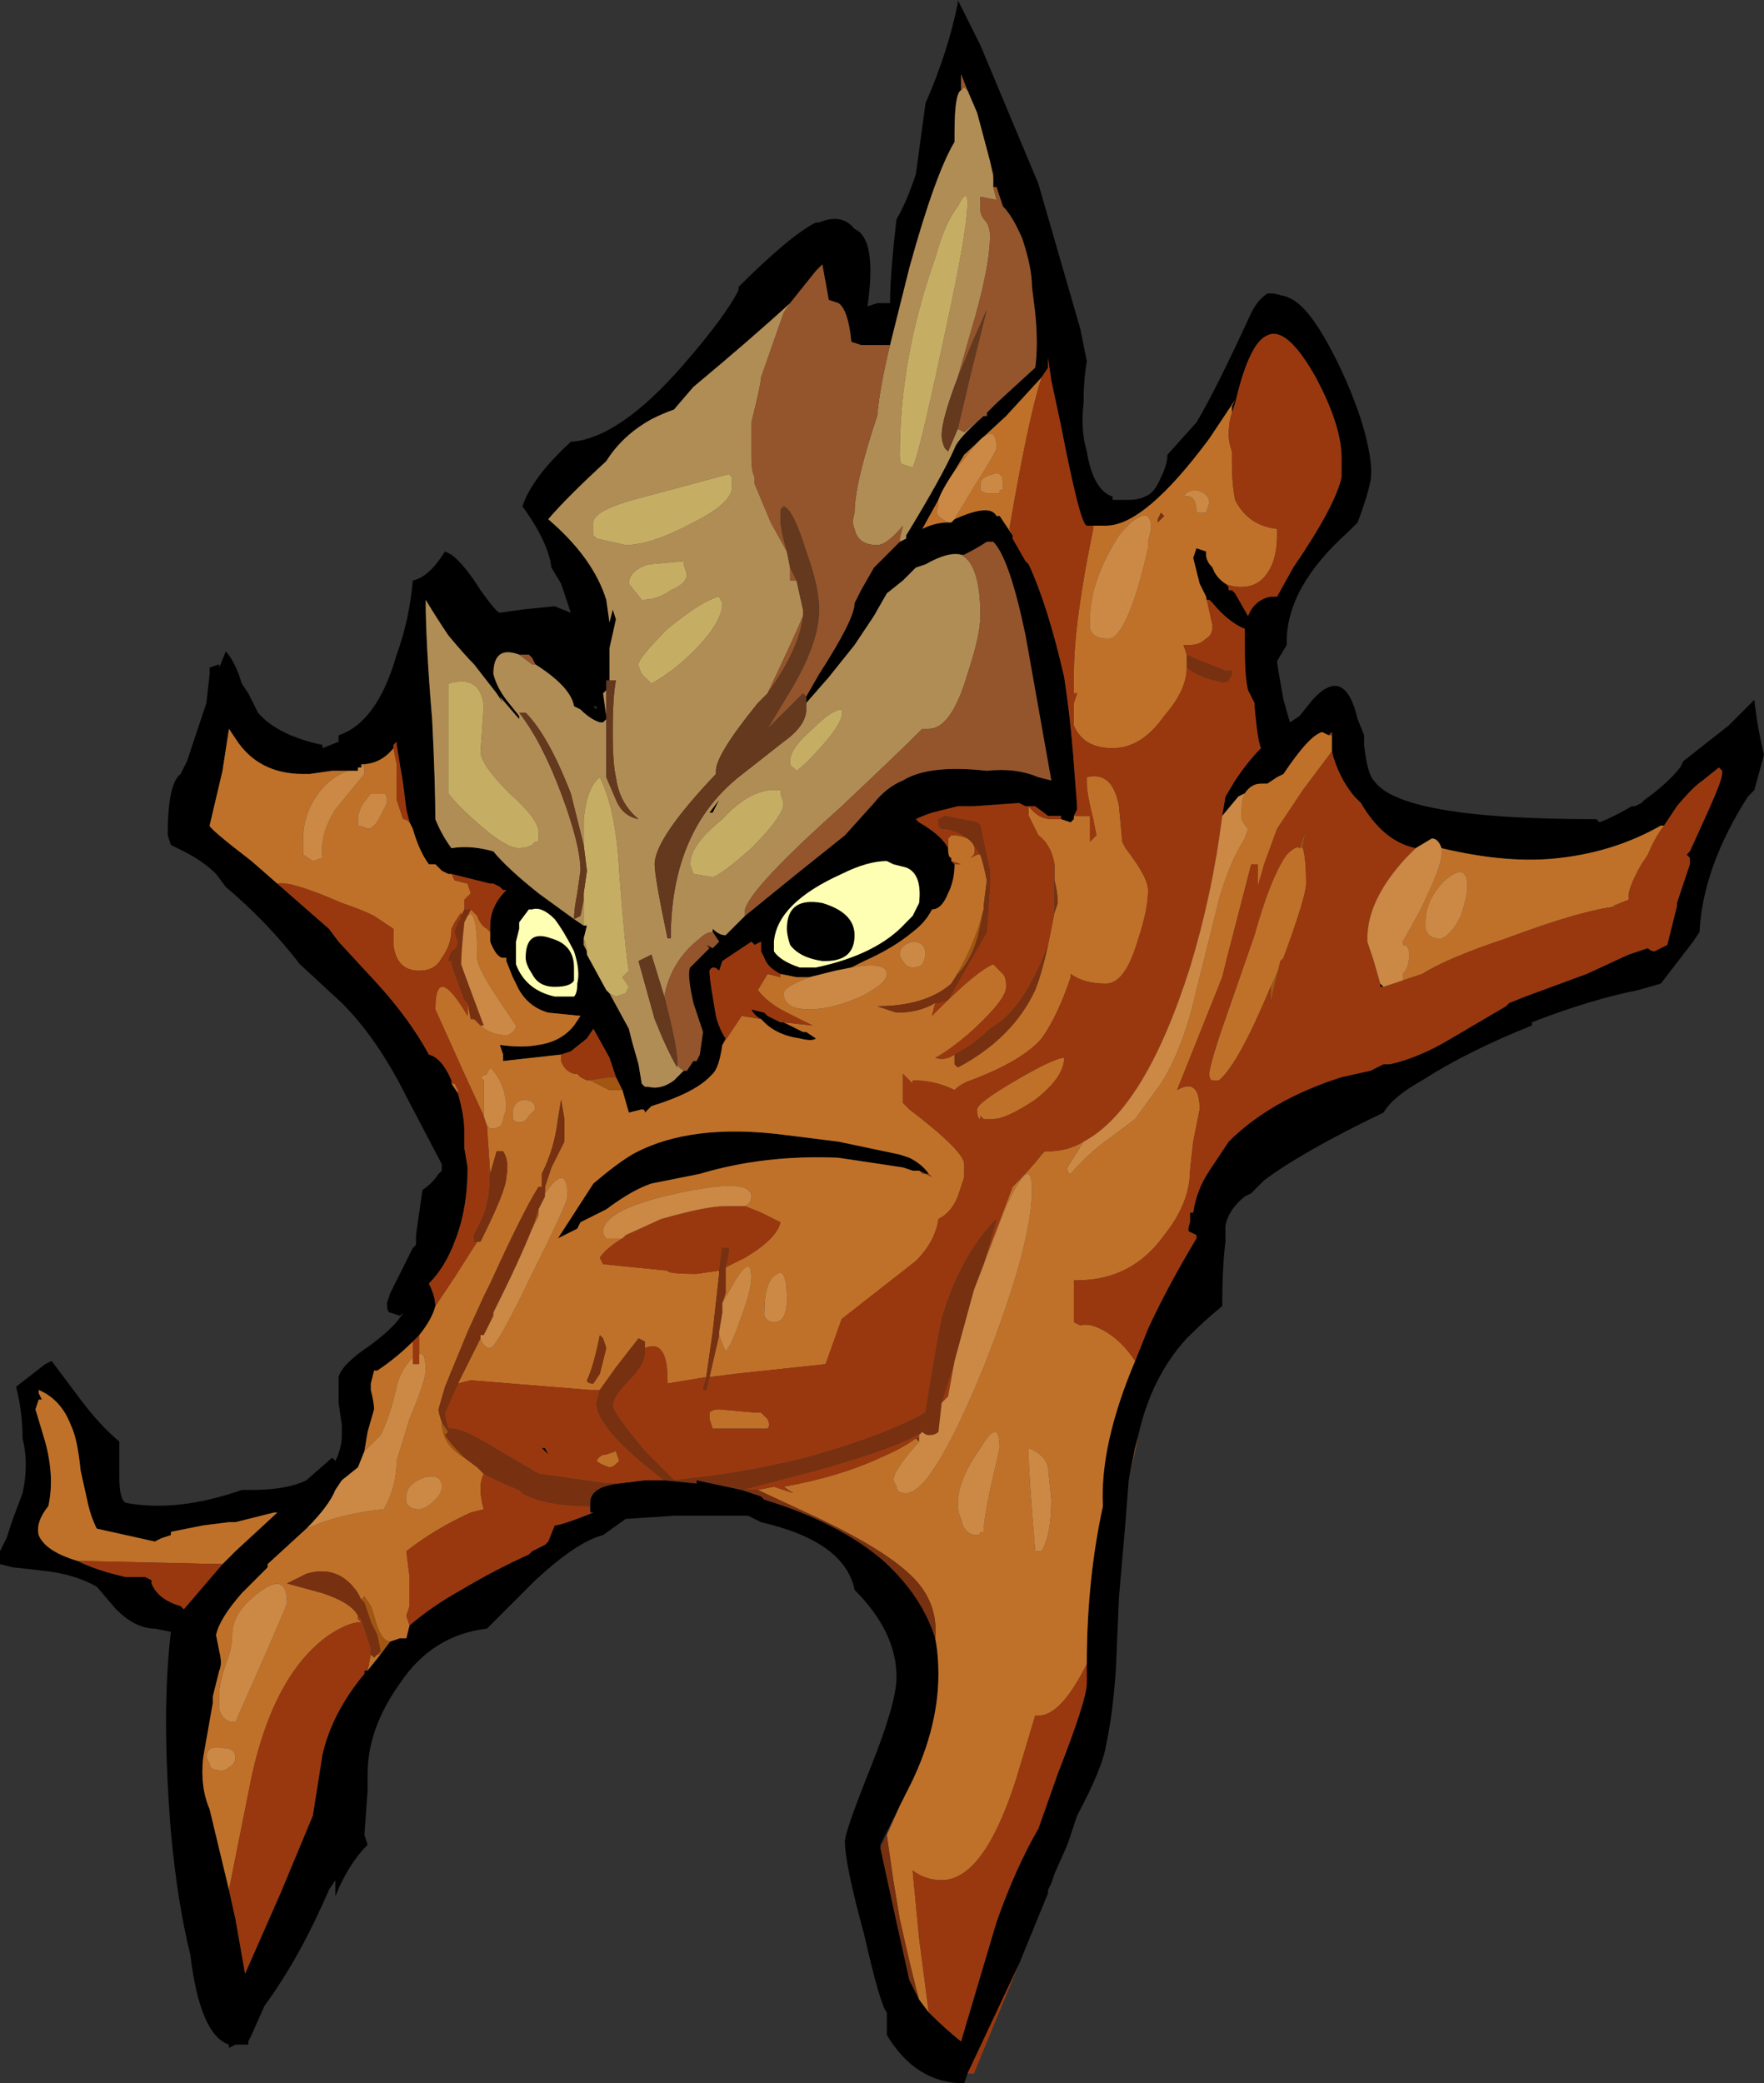 <?xml version="1.0" encoding="UTF-8" standalone="no"?>
<svg xmlns:ffdec="https://www.free-decompiler.com/flash" xmlns:xlink="http://www.w3.org/1999/xlink" ffdec:objectType="shape" height="32.3px" width="27.35px" xmlns="http://www.w3.org/2000/svg">
  <rect width="100%" height="100%" fill="#333333" stroke="none"/>
  <g transform="matrix(1.0, 0.0, 0.0, 1.0, -3.65, 29.05)">
    <path d="M18.65 3.1 L18.6 3.25 Q17.85 3.25 17.4 2.5 L17.4 2.15 Q17.3 2.05 17.05 0.95 16.75 -0.15 16.75 -0.5 16.75 -0.65 17.15 -1.65 17.55 -2.65 17.55 -3.05 17.55 -3.75 16.9 -4.4 16.75 -5.15 15.45 -5.45 L15.25 -5.55 14.1 -5.55 13.35 -5.5 13.0 -5.25 Q12.6 -5.15 11.95 -4.55 L11.2 -3.8 Q10.35 -3.7 9.85 -2.95 9.35 -2.25 9.35 -1.55 L9.35 -1.3 9.3 -0.6 9.35 -0.45 Q9.05 -0.15 8.85 0.35 L8.85 0.1 8.75 0.25 Q8.3 1.3 7.75 2.05 L7.55 2.5 7.5 2.6 7.5 2.65 7.3 2.65 7.2 2.7 7.2 2.65 Q6.75 2.5 6.6 1.25 6.4 0.45 6.3 -0.65 6.15 -2.5 6.3 -3.75 L6.05 -3.8 Q5.75 -3.8 5.45 -4.1 L5.15 -4.45 Q4.8 -4.65 4.3 -4.7 L3.85 -4.75 3.65 -4.8 3.65 -5.0 3.75 -5.2 3.85 -5.5 4.0 -5.9 Q4.1 -6.35 4.0 -6.75 4.0 -7.15 3.9 -7.55 L4.35 -7.9 4.45 -7.95 4.9 -7.35 Q5.2 -6.95 5.5 -6.7 L5.5 -6.15 Q5.5 -5.8 5.6 -5.75 6.4 -5.6 7.4 -5.95 L7.55 -5.95 Q8.1 -5.95 8.4 -6.1 L8.8 -6.45 8.85 -6.4 Q8.95 -6.6 8.95 -6.8 L8.95 -6.95 8.9 -7.3 Q8.9 -7.6 8.9 -7.7 8.95 -7.9 9.4 -8.2 9.8 -8.5 9.9 -8.7 L9.85 -8.65 9.7 -8.7 Q9.65 -8.7 9.65 -8.85 L9.7 -9.0 10.05 -9.7 10.1 -9.75 10.1 -9.9 10.2 -10.6 Q10.35 -10.7 10.45 -10.85 L10.5 -10.9 10.5 -11.0 9.95 -12.05 Q9.5 -12.95 8.95 -13.5 L8.3 -14.1 Q7.8 -14.75 7.15 -15.3 L7.0 -15.5 Q6.8 -15.7 6.5 -15.85 L6.3 -15.95 6.25 -16.1 Q6.25 -16.9 6.45 -17.05 L6.55 -17.25 6.85 -18.15 6.9 -18.6 Q6.9 -18.8 6.9 -18.7 L7.05 -18.75 7.05 -18.7 7.15 -18.95 Q7.25 -18.85 7.35 -18.6 L7.4 -18.45 7.5 -18.3 7.65 -18.0 Q7.95 -17.65 8.65 -17.5 L8.65 -17.45 8.9 -17.55 8.9 -17.65 Q9.5 -17.85 9.8 -18.9 10.0 -19.45 10.05 -20.05 10.3 -20.1 10.55 -20.5 L10.65 -20.45 Q10.85 -20.3 11.1 -19.9 11.35 -19.55 11.4 -19.55 L11.75 -19.6 12.25 -19.65 12.5 -19.55 12.35 -20.0 12.2 -20.25 Q12.15 -20.65 11.75 -21.2 11.9 -21.65 12.5 -22.2 13.25 -22.25 14.25 -23.4 14.9 -24.15 15.1 -24.55 L15.1 -24.6 Q15.9 -25.4 16.3 -25.6 L16.35 -25.6 Q16.7 -25.75 16.9 -25.5 17.25 -25.35 17.1 -24.3 L17.25 -24.35 17.45 -24.35 Q17.45 -24.8 17.55 -25.65 17.7 -25.9 17.85 -26.35 L18.0 -27.45 Q18.35 -28.25 18.5 -29.0 L18.5 -29.05 18.85 -28.35 19.75 -26.2 20.4 -23.95 20.5 -23.45 Q20.45 -23.15 20.45 -22.8 20.4 -22.4 20.5 -22.05 20.6 -21.45 20.9 -21.35 L20.9 -21.3 21.15 -21.3 Q21.3 -21.3 21.4 -21.35 21.55 -21.4 21.65 -21.65 21.75 -21.85 21.75 -22.0 L22.2 -22.5 Q22.5 -23.0 23.05 -24.2 23.15 -24.4 23.3 -24.5 L23.4 -24.5 23.6 -24.45 23.7 -24.4 Q23.95 -24.25 24.25 -23.7 24.55 -23.15 24.75 -22.55 24.95 -21.9 24.9 -21.6 24.85 -21.35 24.7 -20.95 L24.55 -20.8 Q23.6 -19.95 23.6 -19.1 L23.6 -19.05 23.45 -18.8 Q23.45 -18.75 23.55 -18.2 L23.65 -17.85 23.8 -17.95 24.0 -18.2 Q24.5 -18.75 24.7 -17.9 L24.8 -17.65 24.8 -17.5 Q24.85 -17.05 24.95 -16.95 25.35 -16.35 28.35 -16.35 L28.4 -16.35 28.45 -16.3 Q28.7 -16.4 28.95 -16.55 L29.0 -16.55 29.1 -16.6 29.15 -16.65 Q29.5 -16.9 29.7 -17.15 L29.75 -17.25 30.45 -17.8 30.85 -18.2 Q30.9 -17.75 31.0 -17.35 L30.85 -16.8 30.75 -16.7 Q30.05 -15.6 30.0 -14.6 L29.9 -14.45 29.4 -13.8 29.05 -13.7 Q28.3 -13.55 27.4 -13.2 L27.4 -13.15 Q26.4 -12.75 25.7 -12.3 25.25 -12.05 25.1 -11.8 23.85 -11.2 23.25 -10.75 L23.05 -10.55 22.95 -10.5 Q22.7 -10.3 22.65 -10.05 L22.65 -9.8 Q22.6 -9.4 22.6 -8.8 22.35 -8.6 22.05 -8.3 21.5 -7.7 21.3 -6.8 L21.25 -6.6 21.15 -6.1 21.1 -5.45 21.0 -4.3 20.95 -3.15 Q20.9 -2.45 20.8 -2.0 20.75 -1.65 20.35 -0.9 L20.2 -0.45 20.0 0.0 19.95 0.15 19.9 0.25 19.9 0.3 19.45 1.4 18.65 3.1 M19.0 -26.55 L18.8 -27.3 18.65 -27.65 18.55 -27.9 18.55 -27.65 Q18.45 -27.6 18.45 -27.0 L18.45 -26.85 Q18.15 -26.35 17.75 -24.9 L17.45 -23.7 17.0 -23.7 16.85 -23.75 Q16.8 -24.25 16.65 -24.35 L16.5 -24.4 16.4 -24.95 16.35 -24.9 16.3 -24.85 15.9 -24.35 Q15.3 -23.8 14.4 -23.05 L14.1 -22.7 Q13.95 -22.65 13.75 -22.55 13.3 -22.3 13.05 -21.9 12.45 -21.35 12.15 -21.0 12.85 -20.4 13.05 -19.75 L13.1 -19.4 13.15 -19.6 13.2 -19.45 13.1 -19.0 Q13.1 -18.95 13.1 -18.5 L13.05 -18.5 13.05 -18.45 13.05 -18.35 13.0 -18.3 13.05 -17.95 13.05 -17.9 13.0 -17.85 12.95 -17.85 Q12.8 -17.9 12.65 -18.05 L12.55 -18.1 Q12.5 -18.4 11.95 -18.75 L11.9 -18.85 11.85 -18.9 11.7 -18.9 Q11.3 -19.05 11.3 -18.6 11.35 -18.4 11.5 -18.2 L11.7 -17.95 11.7 -17.9 11.4 -18.25 11.45 -18.15 11.35 -18.3 11.0 -18.75 Q10.85 -18.9 10.6 -19.2 10.4 -19.5 10.25 -19.75 10.25 -19.1 10.35 -17.9 10.4 -16.9 10.4 -16.35 10.5 -16.1 10.65 -15.9 10.95 -15.95 11.3 -15.85 11.5 -15.6 12.0 -15.2 L12.55 -14.8 12.7 -14.7 12.75 -14.7 12.7 -14.5 12.7 -14.4 12.75 -14.3 12.75 -14.25 13.05 -13.7 13.1 -13.65 13.4 -13.1 13.45 -12.9 13.55 -12.55 13.6 -12.25 13.65 -12.2 13.7 -12.2 Q13.9 -12.15 14.1 -12.3 L14.25 -12.45 14.3 -12.45 14.4 -12.6 14.45 -12.6 14.5 -12.7 14.55 -13.05 14.4 -13.5 Q14.3 -13.95 14.35 -14.05 L14.65 -14.35 14.6 -14.4 14.7 -14.35 14.8 -14.45 14.7 -14.6 14.7 -14.65 Q14.8 -14.55 14.9 -14.55 L15.2 -14.85 16.0 -15.5 16.75 -16.1 17.2 -16.6 Q17.4 -16.85 17.65 -16.95 18.05 -17.2 18.95 -17.1 19.4 -17.15 19.75 -17.0 L19.95 -16.95 19.55 -19.2 Q19.3 -20.4 19.05 -20.65 L18.95 -20.65 Q18.8 -20.55 18.6 -20.45 L18.55 -20.45 Q18.35 -20.5 18.0 -20.3 L17.85 -20.25 17.65 -20.05 17.4 -19.85 17.2 -19.5 16.9 -19.05 16.5 -18.55 16.15 -18.15 16.15 -18.25 16.35 -18.6 Q16.9 -19.45 16.9 -19.7 L17.0 -19.9 17.2 -20.25 17.6 -20.65 17.7 -20.7 17.7 -20.75 Q18.25 -21.65 18.45 -22.1 18.5 -22.25 18.9 -22.6 L18.95 -22.6 18.95 -22.65 19.1 -22.8 19.7 -23.35 Q19.75 -23.7 19.7 -24.2 L19.65 -24.6 Q19.65 -24.9 19.5 -25.35 19.35 -25.7 19.2 -25.85 L19.1 -26.15 19.05 -26.15 19.05 -26.3 19.05 -26.35 19.0 -26.55 M20.6 -20.9 L20.5 -20.9 Q20.4 -20.9 20.1 -22.45 L19.95 -23.15 19.9 -23.5 19.9 -23.35 19.8 -23.2 19.25 -22.6 18.6 -22.0 18.45 -21.75 Q18.25 -21.45 18.2 -21.3 L17.95 -20.85 Q18.15 -20.95 18.35 -20.95 L18.4 -20.95 18.45 -21.0 Q19.0 -21.25 19.1 -21.05 L19.15 -21.05 19.35 -20.75 19.35 -20.7 19.55 -20.35 19.6 -20.3 Q19.9 -19.65 20.15 -18.55 20.25 -17.9 20.3 -17.2 20.35 -16.6 20.35 -16.5 L20.3 -16.4 20.3 -16.35 20.25 -16.3 20.1 -16.35 20.1 -16.4 19.9 -16.4 19.7 -16.55 19.55 -16.55 19.45 -16.6 18.75 -16.55 18.5 -16.55 18.1 -16.45 Q17.95 -16.4 17.85 -16.35 L17.9 -16.3 Q18.25 -16.1 18.35 -15.9 18.35 -15.75 18.4 -15.75 L18.4 -15.7 18.45 -15.65 Q18.45 -15.4 18.35 -15.2 18.25 -14.95 18.1 -14.95 18.0 -14.75 17.8 -14.6 17.5 -14.35 17.05 -14.15 L16.85 -14.05 16.6 -14.0 16.2 -13.9 16.0 -13.9 15.75 -13.95 Q15.55 -14.05 15.5 -14.2 L15.45 -14.3 Q15.45 -14.35 15.45 -14.45 L15.35 -14.4 15.3 -14.45 14.85 -14.15 14.8 -14.0 Q14.7 -14.1 14.65 -14.0 14.65 -13.9 14.7 -13.6 L14.75 -13.3 Q14.8 -13.1 14.9 -12.95 L14.85 -12.85 Q14.8 -12.5 14.7 -12.4 L14.65 -12.35 Q14.4 -12.1 13.75 -11.9 L13.65 -11.8 Q13.65 -11.85 13.6 -11.85 L13.4 -11.8 13.3 -12.15 13.2 -12.35 13.1 -12.65 12.85 -13.1 12.75 -12.95 12.5 -12.75 12.35 -12.7 11.45 -12.6 11.45 -12.7 11.4 -12.85 Q11.75 -12.8 12.0 -12.85 12.35 -12.9 12.55 -13.15 L12.65 -13.3 12.15 -13.35 Q11.8 -13.45 11.65 -13.8 L11.6 -13.9 11.5 -14.15 11.5 -14.2 11.45 -14.2 Q11.35 -14.2 11.25 -14.45 L11.25 -14.6 11.25 -14.7 Q11.25 -15.0 11.5 -15.25 L11.45 -15.25 11.4 -15.3 11.3 -15.35 11.25 -15.35 10.65 -15.5 10.6 -15.5 10.5 -15.55 10.4 -15.65 10.3 -15.65 Q10.15 -15.85 10.05 -16.2 L10.0 -16.3 9.95 -16.5 9.9 -16.9 Q9.85 -17.2 9.8 -17.5 L9.8 -17.55 9.75 -17.5 9.75 -17.45 Q9.55 -17.2 9.25 -17.2 L9.25 -17.15 9.2 -17.15 9.2 -17.1 9.05 -17.1 8.8 -17.1 8.45 -17.05 8.35 -17.05 Q7.65 -17.05 7.3 -17.6 L7.2 -17.75 7.1 -17.1 6.9 -16.25 Q6.9 -16.2 7.55 -15.7 L7.95 -15.35 8.75 -14.65 8.9 -14.45 9.5 -13.8 Q10.0 -13.25 10.3 -12.7 10.5 -12.65 10.65 -12.3 L10.65 -12.25 10.75 -12.1 Q10.85 -11.75 10.85 -11.5 L10.85 -11.25 10.9 -10.95 Q10.9 -10.3 10.7 -9.8 10.55 -9.4 10.3 -9.15 10.4 -8.95 10.4 -8.8 10.35 -8.6 10.15 -8.35 L10.05 -8.25 Q9.8 -8.0 9.5 -7.8 L9.45 -7.8 9.4 -7.6 9.4 -7.5 Q9.45 -7.3 9.45 -7.2 L9.35 -6.85 9.3 -6.55 9.2 -6.3 8.95 -6.1 8.85 -5.95 Q8.75 -5.7 8.4 -5.35 L7.8 -4.8 7.8 -4.75 7.4 -4.35 Q7.05 -3.95 7.0 -3.7 L7.05 -3.45 Q7.1 -3.25 7.05 -3.15 L6.95 -2.75 6.95 -2.65 6.8 -1.8 Q6.75 -1.35 6.9 -1.0 L7.2 0.25 7.3 0.7 7.45 1.55 8.0 0.3 8.5 -0.9 8.65 -1.85 Q8.8 -2.5 9.3 -3.1 L9.3 -3.15 9.35 -3.15 9.55 -3.4 9.7 -3.6 9.85 -3.65 9.95 -3.65 10.0 -3.85 Q10.35 -4.15 10.8 -4.4 11.3 -4.7 11.85 -4.95 L11.9 -5.0 12.1 -5.1 12.15 -5.15 12.25 -5.4 Q12.35 -5.4 12.85 -5.6 L12.8 -5.6 12.8 -5.7 12.8 -5.75 Q12.8 -6.0 13.25 -6.05 L13.65 -6.1 13.95 -6.1 14.45 -6.05 14.45 -6.1 15.15 -5.95 15.45 -5.85 15.5 -5.8 Q16.65 -5.45 17.35 -4.85 17.95 -4.3 18.15 -3.65 18.2 -3.4 18.2 -3.1 18.2 -2.2 17.7 -1.25 L17.6 -1.05 17.3 -0.45 17.3 -0.4 17.55 0.75 17.75 1.65 17.9 1.95 18.05 2.15 Q18.3 2.4 18.55 2.6 L19.1 0.75 Q19.4 -0.1 19.75 -0.7 L20.05 -1.55 Q20.5 -2.7 20.5 -2.95 L20.5 -3.25 Q20.5 -4.55 20.75 -5.7 20.7 -6.65 21.25 -7.95 L21.45 -8.45 Q21.75 -9.1 22.2 -9.85 L22.2 -9.9 22.1 -9.95 Q22.05 -9.95 22.1 -10.1 L22.1 -10.25 22.15 -10.25 Q22.2 -10.6 22.4 -10.9 L22.7 -11.35 Q23.35 -12.0 24.45 -12.35 L24.9 -12.45 25.1 -12.55 25.2 -12.55 Q25.65 -12.65 26.15 -12.95 L27.0 -13.45 27.05 -13.5 27.3 -13.6 28.25 -13.95 28.9 -14.25 29.2 -14.35 Q29.25 -14.3 29.3 -14.3 L29.5 -14.4 29.65 -15.0 29.65 -15.05 29.85 -15.65 29.85 -15.75 29.8 -15.8 29.85 -15.85 30.1 -16.4 Q30.35 -16.95 30.35 -17.05 L30.35 -17.1 30.3 -17.15 30.05 -16.95 Q29.9 -16.85 29.65 -16.55 L29.45 -16.25 29.4 -16.25 Q28.7 -15.85 27.85 -15.75 27.05 -15.65 26.0 -15.9 25.95 -16.05 25.85 -16.05 L25.6 -15.9 Q25.1 -16.0 24.75 -16.6 L24.65 -16.7 Q24.4 -17.0 24.3 -17.4 L24.3 -17.65 24.3 -17.7 24.25 -17.65 24.15 -17.7 Q23.95 -17.65 23.55 -17.05 L23.45 -17.0 23.3 -16.9 23.2 -16.9 Q23.05 -16.9 22.95 -16.75 L22.85 -16.7 22.6 -16.4 22.65 -16.7 22.8 -16.95 Q23.0 -17.25 23.2 -17.45 23.15 -17.55 23.1 -18.1 L23.1 -18.15 23.0 -18.35 Q22.95 -18.55 22.95 -19.0 L22.95 -19.3 Q22.7 -19.4 22.45 -19.7 L22.4 -19.75 22.35 -19.75 22.35 -19.8 22.25 -20.0 22.15 -20.4 22.2 -20.55 22.35 -20.5 22.35 -20.45 Q22.35 -20.35 22.45 -20.25 22.5 -20.1 22.65 -20.0 L22.7 -19.95 22.7 -19.9 22.75 -19.9 22.8 -19.85 23.0 -19.5 Q23.1 -19.75 23.35 -19.8 L23.45 -19.8 23.7 -20.25 Q24.35 -21.2 24.45 -21.65 L24.45 -21.95 Q24.45 -22.45 24.05 -23.2 23.6 -24.0 23.3 -23.85 23.05 -23.75 22.85 -23.0 L22.8 -22.8 22.75 -22.65 22.75 -22.75 22.8 -22.85 22.4 -22.25 Q21.4 -20.9 20.8 -20.9 L20.6 -20.9 M12.9 -18.05 L12.9 -18.1 12.85 -18.1 12.9 -18.05 M11.85 -14.95 L11.7 -14.75 11.7 -14.65 11.65 -14.45 11.65 -14.1 Q11.8 -13.7 12.25 -13.6 L12.55 -13.6 Q12.6 -13.65 12.6 -13.8 12.65 -14.0 12.55 -14.3 12.4 -14.6 12.25 -14.8 12.05 -15.0 11.9 -14.95 L11.85 -14.95 M12.2 -14.5 Q12.55 -14.4 12.55 -14.05 L12.55 -13.85 Q12.5 -13.75 12.25 -13.75 12.0 -13.75 11.9 -13.95 11.8 -14.1 11.8 -14.2 11.8 -14.65 12.2 -14.5 M14.65 -16.45 L14.8 -16.65 14.7 -16.45 14.65 -16.45 M15.45 -13.25 Q15.35 -13.3 15.3 -13.4 L15.5 -13.35 15.55 -13.3 15.75 -13.2 15.8 -13.2 16.1 -13.05 16.15 -13.05 16.3 -12.95 Q16.25 -12.9 16.05 -12.95 15.7 -13.0 15.5 -13.2 L15.45 -13.25 M15.65 -14.35 L15.65 -14.3 Q15.75 -14.15 16.05 -14.05 L16.3 -14.05 Q17.25 -14.25 17.7 -14.75 L17.8 -14.85 17.9 -15.05 Q17.95 -15.5 17.7 -15.6 L17.5 -15.65 17.4 -15.7 Q17.1 -15.7 16.7 -15.5 15.7 -15.05 15.65 -14.45 L15.65 -14.35 M16.45 -14.15 L16.4 -14.15 Q16.05 -14.2 15.9 -14.4 15.85 -14.55 15.85 -14.65 15.85 -15.15 16.4 -15.05 16.9 -14.9 16.9 -14.55 16.9 -14.15 16.45 -14.15 M7.1 -4.8 L7.3 -5.0 7.95 -5.6 7.9 -5.6 7.3 -5.45 7.2 -5.45 6.8 -5.4 6.3 -5.3 6.3 -5.25 6.15 -5.2 6.05 -5.15 5.15 -5.35 Q5.05 -5.55 5.0 -5.8 L4.9 -6.25 Q4.85 -6.75 4.75 -6.95 4.6 -7.35 4.25 -7.5 L4.25 -7.45 4.3 -7.35 4.25 -7.35 4.2 -7.2 4.35 -6.7 Q4.5 -6.15 4.4 -5.7 4.2 -5.45 4.25 -5.25 4.35 -5.0 4.85 -4.85 5.15 -4.7 5.6 -4.6 L5.9 -4.6 6.0 -4.55 6.0 -4.5 Q6.1 -4.25 6.45 -4.15 L6.5 -4.1 7.1 -4.8 M25.1 -13.75 L25.05 -13.75 25.05 -13.8 25.1 -13.75 M17.9 -10.9 L17.8 -10.9 17.65 -10.95 16.65 -11.1 Q15.5 -11.15 14.5 -10.85 L13.75 -10.7 Q13.45 -10.6 13.05 -10.3 L12.65 -10.1 12.6 -10.0 12.4 -9.9 12.3 -9.85 12.85 -10.7 Q13.2 -11.0 13.45 -11.15 14.35 -11.65 15.85 -11.45 L16.65 -11.35 17.6 -11.15 17.75 -11.1 Q17.95 -11.0 18.05 -10.85 L17.95 -10.85 17.9 -10.9 M14.35 -13.0 L14.35 -13.0 M12.05 -6.6 L12.1 -6.6 12.15 -6.5 12.05 -6.6" fill="#000000" fill-rule="evenodd" stroke="none"/>
    <path d="M21.3 -6.8 L21.15 -6.1 21.25 -6.6 21.3 -6.8 M19.8 -23.2 Q19.6 -22.6 19.3 -20.85 L19.35 -20.75 19.15 -21.05 19.1 -21.05 Q19.0 -21.25 18.45 -21.0 L18.75 -21.5 Q19.1 -22.05 19.1 -22.1 19.1 -22.6 18.65 -22.0 L18.45 -21.75 18.6 -22.0 19.25 -22.6 19.8 -23.2 M20.3 -16.4 L20.55 -16.4 20.55 -16.0 20.65 -16.1 20.6 -16.35 Q20.5 -16.75 20.5 -16.9 20.5 -17.1 20.5 -17.0 20.9 -17.1 21.0 -16.55 L21.05 -16.0 21.1 -15.9 Q21.45 -15.45 21.45 -15.25 21.45 -14.95 21.3 -14.5 21.1 -13.8 20.8 -13.8 20.45 -13.8 20.25 -13.95 L20.25 -13.9 Q20.05 -13.3 19.8 -12.95 19.5 -12.6 18.7 -12.3 18.55 -12.25 18.45 -12.15 18.15 -12.3 17.8 -12.3 L17.8 -12.25 17.65 -12.4 17.65 -11.95 17.75 -11.85 Q18.6 -11.2 18.6 -11.0 L18.6 -10.8 18.5 -10.5 Q18.4 -10.25 18.2 -10.15 18.15 -9.8 17.85 -9.5 L16.7 -8.6 16.45 -7.9 15.05 -7.75 14.65 -7.7 14.8 -8.35 Q14.85 -8.2 14.9 -8.1 15.0 -8.2 15.15 -8.65 15.3 -9.05 15.3 -9.25 15.3 -9.6 15.05 -9.2 L14.85 -8.85 14.9 -9.0 14.9 -9.4 15.2 -9.55 Q15.7 -9.85 15.75 -10.1 L15.45 -10.25 15.2 -10.35 Q15.3 -10.4 15.3 -10.5 15.3 -10.8 14.15 -10.55 13.0 -10.3 13.0 -9.95 13.0 -9.9 13.05 -9.85 13.1 -9.85 13.2 -9.85 L13.3 -9.85 Q13.05 -9.7 12.95 -9.55 L13.0 -9.45 14.0 -9.35 Q14.0 -9.3 14.45 -9.3 L14.8 -9.35 14.8 -9.3 14.7 -8.4 14.6 -7.7 14.0 -7.6 14.0 -7.65 Q14.0 -8.3 13.65 -8.15 L13.65 -8.25 13.55 -8.3 13.2 -7.85 12.95 -7.5 12.8 -7.5 10.95 -7.65 10.75 -7.6 11.1 -8.3 Q11.15 -8.15 11.25 -8.15 11.35 -8.15 11.9 -9.3 12.45 -10.4 12.45 -10.5 12.45 -11.05 12.1 -10.55 L12.1 -10.65 12.2 -10.95 12.4 -11.35 12.4 -11.7 12.35 -12.0 12.3 -11.7 Q12.25 -11.25 12.05 -10.85 L12.05 -10.65 12.0 -10.65 Q11.75 -10.25 11.25 -9.15 L11.15 -8.95 10.9 -8.4 10.55 -7.55 10.45 -7.2 Q10.45 -7.15 10.5 -7.0 10.5 -6.65 10.85 -6.45 L11.05 -6.3 11.15 -6.2 Q11.05 -6.0 11.15 -5.65 L10.95 -5.6 Q10.4 -5.35 9.95 -5.0 L10.0 -4.6 10.0 -4.15 9.95 -4.0 10.0 -3.85 9.95 -3.65 9.85 -3.65 9.7 -3.6 Q9.55 -3.6 9.45 -4.0 L9.4 -4.15 9.3 -4.3 9.25 -4.25 9.2 -4.35 Q8.9 -4.8 8.4 -4.65 8.2 -4.55 8.1 -4.5 L8.65 -4.35 Q9.1 -4.2 9.2 -4.0 L9.2 -3.95 9.25 -3.9 Q9.05 -3.9 8.75 -3.7 7.9 -3.1 7.55 -1.5 L7.2 0.25 6.9 -1.0 Q6.75 -1.35 6.8 -1.8 L6.95 -2.65 6.95 -2.75 7.05 -3.15 Q7.1 -3.25 7.05 -3.45 L7.0 -3.7 Q7.05 -3.95 7.4 -4.35 L7.8 -4.75 7.8 -4.8 8.4 -5.35 8.65 -5.45 Q9.1 -5.6 9.6 -5.65 9.8 -6.0 9.8 -6.4 L10.0 -7.05 Q10.25 -7.65 10.25 -7.8 10.25 -8.1 10.15 -8.05 L10.15 -8.35 Q10.35 -8.6 10.4 -8.8 L10.7 -9.25 11.05 -9.8 11.1 -9.8 Q11.5 -10.6 11.5 -10.8 11.55 -11.05 11.45 -11.2 L11.35 -11.2 11.25 -10.85 11.2 -11.6 11.25 -11.55 Q11.45 -11.55 11.45 -11.7 L11.5 -11.85 Q11.5 -12.25 11.25 -12.5 L11.2 -12.4 11.1 -12.35 11.15 -12.3 11.15 -11.75 10.85 -12.4 10.4 -13.4 Q10.4 -14.15 10.9 -13.3 L10.9 -13.5 10.95 -13.25 11.0 -13.25 Q11.2 -13.0 11.5 -13.0 11.55 -13.0 11.6 -13.05 11.65 -13.1 11.65 -13.15 L11.35 -13.6 Q11.05 -14.05 11.05 -14.2 11.05 -15.0 10.9 -14.85 L10.95 -14.95 11.05 -14.85 Q11.1 -14.7 11.2 -14.65 L11.25 -14.6 11.25 -14.45 Q11.35 -14.2 11.45 -14.2 L11.5 -14.2 11.5 -14.15 11.6 -13.9 11.65 -13.8 Q11.8 -13.45 12.15 -13.35 L12.65 -13.3 12.55 -13.15 Q12.35 -12.9 12.0 -12.85 11.75 -12.8 11.4 -12.85 L11.45 -12.7 11.45 -12.6 12.35 -12.7 12.35 -12.6 Q12.4 -12.45 12.55 -12.4 L12.6 -12.4 12.65 -12.35 12.75 -12.3 12.8 -12.3 Q13.0 -12.2 13.1 -12.15 L13.3 -12.15 13.4 -11.8 13.6 -11.85 Q13.65 -11.85 13.65 -11.8 L13.75 -11.9 Q14.4 -12.1 14.65 -12.35 L14.7 -12.4 Q14.8 -12.5 14.85 -12.85 L15.15 -13.3 15.45 -13.25 15.5 -13.2 Q15.7 -13.0 16.05 -12.95 16.25 -12.9 16.3 -12.95 L16.15 -13.05 16.1 -13.05 15.8 -13.2 16.25 -13.15 Q16.05 -13.25 15.85 -13.35 15.55 -13.5 15.4 -13.7 L15.55 -13.95 15.75 -13.9 15.75 -13.95 16.0 -13.9 16.2 -13.9 Q15.8 -13.75 15.8 -13.65 15.8 -13.4 16.2 -13.4 16.55 -13.4 17.0 -13.6 17.4 -13.8 17.4 -13.95 17.4 -14.15 16.85 -14.05 L17.05 -14.15 Q17.5 -14.35 17.8 -14.6 18.0 -14.75 18.1 -14.95 18.25 -14.95 18.35 -15.2 18.45 -15.4 18.45 -15.65 L18.55 -15.65 18.4 -15.7 18.4 -15.75 Q18.35 -15.75 18.35 -15.9 L18.35 -16.05 18.4 -16.1 Q18.55 -16.1 18.65 -16.05 18.8 -15.95 18.75 -15.8 L18.7 -15.75 18.8 -15.8 18.85 -15.8 Q18.9 -15.65 18.95 -15.4 L18.9 -15.0 18.9 -14.95 Q18.75 -14.35 18.4 -13.8 18.0 -13.45 17.25 -13.45 L17.55 -13.35 Q17.9 -13.35 18.15 -13.5 L18.1 -13.3 18.2 -13.4 Q18.8 -14.0 19.05 -14.1 L19.2 -13.95 Q19.25 -13.9 19.25 -13.75 19.25 -13.55 18.7 -13.05 18.35 -12.75 18.15 -12.65 18.3 -12.6 18.45 -12.7 L18.45 -12.55 18.5 -12.5 Q19.35 -12.95 19.7 -13.7 19.8 -13.95 19.9 -14.4 L20.0 -14.9 20.05 -15.05 Q20.05 -15.2 20.0 -15.4 L20.0 -15.65 Q19.95 -15.95 19.75 -16.1 L19.6 -16.4 Q19.6 -16.5 19.6 -16.55 19.75 -16.35 19.95 -16.35 L20.1 -16.35 20.25 -16.3 20.3 -16.35 20.3 -16.4 M18.9 -9.45 L18.95 -9.6 19.35 -10.65 Q19.65 -10.95 19.8 -11.15 L19.85 -11.2 19.9 -11.2 Q20.2 -11.2 20.45 -11.35 L20.2 -10.95 Q20.2 -10.85 20.25 -10.85 20.5 -11.15 20.85 -11.4 L21.25 -11.7 21.65 -12.25 Q22.0 -12.8 22.2 -13.7 L22.55 -15.1 Q22.7 -15.65 22.95 -16.05 L23.0 -16.2 Q22.95 -16.25 22.9 -16.35 L22.9 -16.5 Q22.9 -16.65 22.95 -16.75 23.05 -16.9 23.2 -16.9 23.3 -16.9 23.35 -16.85 L23.3 -16.9 23.45 -17.0 23.55 -17.05 Q23.95 -17.65 24.15 -17.7 L24.25 -17.65 24.3 -17.65 24.3 -17.4 23.85 -16.8 23.45 -16.2 23.25 -15.65 23.15 -15.3 23.15 -15.65 23.05 -15.65 22.7 -14.3 22.6 -13.9 21.9 -12.15 Q22.25 -12.35 22.25 -11.85 L22.15 -11.35 22.1 -10.9 Q22.1 -10.4 21.7 -9.9 21.2 -9.2 20.35 -9.2 L20.3 -9.2 20.3 -8.55 20.4 -8.5 Q20.55 -8.55 20.8 -8.4 21.05 -8.25 21.25 -7.95 20.7 -6.65 20.75 -5.7 20.5 -4.55 20.5 -3.25 20.1 -2.45 19.75 -2.45 L19.7 -2.45 19.4 -1.45 Q18.9 0.1 18.25 0.1 18.0 0.1 17.8 -0.05 L17.9 1.0 18.05 2.15 17.9 1.95 Q17.8 1.6 17.6 0.7 L17.5 0.1 17.4 -0.6 17.6 -1.05 17.7 -1.25 Q18.2 -2.2 18.2 -3.1 18.2 -3.4 18.15 -3.65 18.2 -4.2 17.8 -4.6 17.35 -5.05 16.15 -5.6 L15.4 -5.95 15.65 -6.0 15.95 -5.9 15.8 -6.0 Q16.65 -6.15 17.3 -6.45 17.65 -6.6 17.85 -6.75 L17.9 -6.7 Q17.5 -6.25 17.5 -6.1 L17.55 -6.0 Q17.55 -5.9 17.7 -5.9 18.1 -5.9 18.9 -7.85 19.65 -9.75 19.65 -10.6 19.65 -11.2 19.25 -10.35 L18.75 -9.05 18.9 -9.45 M22.35 -19.8 L22.45 -19.35 Q22.45 -19.2 22.35 -19.15 22.25 -19.05 22.1 -19.05 L22.0 -19.05 22.05 -18.9 22.05 -18.7 Q22.05 -18.35 21.7 -17.95 21.35 -17.45 20.9 -17.45 20.45 -17.45 20.3 -17.8 20.3 -17.95 20.3 -18.15 L20.35 -18.3 20.3 -18.3 20.3 -18.6 Q20.3 -19.4 20.6 -20.85 L20.6 -20.9 20.8 -20.9 Q21.4 -20.9 22.4 -22.25 L22.8 -22.85 22.75 -22.75 22.75 -22.65 Q22.7 -22.5 22.7 -22.3 22.7 -22.2 22.75 -22.05 L22.75 -21.9 Q22.75 -21.55 22.8 -21.3 23.0 -20.9 23.45 -20.85 L23.45 -20.75 Q23.45 -20.45 23.35 -20.25 23.2 -19.95 22.9 -19.95 22.75 -19.95 22.65 -20.0 22.5 -20.1 22.45 -20.25 22.35 -20.35 22.35 -20.45 L22.35 -20.5 22.2 -20.55 22.15 -20.4 22.25 -20.0 22.35 -19.8 M18.2 -21.3 L18.2 -21.2 Q18.15 -21.1 18.2 -21.05 18.25 -21.0 18.35 -20.95 18.15 -20.95 17.95 -20.85 L18.2 -21.3 M19.05 -21.7 Q18.85 -21.65 18.85 -21.55 L18.85 -21.45 Q18.9 -21.4 19.0 -21.4 L19.15 -21.4 19.15 -21.45 19.2 -21.45 19.2 -21.55 Q19.2 -21.75 19.05 -21.7 M22.2 -21.45 Q22.05 -21.45 22.0 -21.35 22.2 -21.4 22.2 -21.1 22.25 -21.1 22.35 -21.1 L22.4 -21.25 Q22.4 -21.4 22.2 -21.45 M21.65 -21.1 L21.6 -21.0 21.6 -20.95 21.7 -21.05 21.65 -21.1 M21.5 -20.85 Q21.5 -21.1 21.35 -21.05 21.2 -21.0 21.0 -20.75 20.55 -20.05 20.55 -19.45 20.55 -19.35 20.55 -19.3 20.6 -19.15 20.8 -19.15 L20.85 -19.15 Q20.9 -19.15 20.95 -19.2 21.2 -19.45 21.45 -20.55 L21.45 -20.65 21.5 -20.85 M17.8 -14.45 Q17.6 -14.4 17.6 -14.25 17.6 -14.2 17.65 -14.15 17.7 -14.05 17.8 -14.05 17.9 -14.05 17.95 -14.1 18.0 -14.2 18.0 -14.25 18.0 -14.45 17.8 -14.45 M9.05 -17.1 Q8.75 -17.0 8.55 -16.7 8.35 -16.4 8.35 -16.05 L8.35 -15.8 8.5 -15.7 8.65 -15.75 Q8.6 -16.1 8.85 -16.5 L9.3 -17.05 9.3 -17.2 9.25 -17.15 9.25 -17.2 Q9.55 -17.2 9.75 -17.45 L9.8 -17.2 9.8 -16.65 9.9 -16.35 Q9.95 -16.35 10.0 -16.3 L10.05 -16.2 Q10.15 -15.85 10.3 -15.65 L10.4 -15.65 10.5 -15.55 10.6 -15.5 10.65 -15.5 10.7 -15.4 10.9 -15.35 10.95 -15.2 10.85 -15.1 10.85 -14.95 10.8 -14.85 10.8 -14.9 10.7 -14.75 10.65 -14.65 Q10.65 -14.4 10.5 -14.2 10.4 -14.0 10.15 -14.0 9.8 -14.0 9.75 -14.4 L9.75 -14.65 9.45 -14.85 Q9.25 -14.95 8.95 -15.05 8.15 -15.4 7.95 -15.35 L7.55 -15.7 Q6.9 -16.2 6.9 -16.25 L7.1 -17.1 7.2 -17.75 7.3 -17.6 Q7.65 -17.05 8.35 -17.05 L8.45 -17.05 8.8 -17.1 9.05 -17.1 M9.8 -17.55 L9.8 -17.5 9.8 -17.55 M9.2 -16.4 Q9.2 -16.3 9.2 -16.25 9.25 -16.25 9.35 -16.2 9.45 -16.2 9.55 -16.4 L9.65 -16.6 Q9.65 -16.75 9.6 -16.75 L9.4 -16.75 9.25 -16.55 9.2 -16.4 M10.65 -12.25 L10.7 -12.25 10.75 -12.15 10.75 -12.1 10.65 -12.25 M10.05 -8.0 Q9.85 -7.8 9.8 -7.55 9.7 -7.1 9.55 -6.8 9.5 -6.75 9.3 -6.55 L9.35 -6.85 9.45 -7.2 Q9.45 -7.3 9.4 -7.5 L9.4 -7.6 9.45 -7.8 9.5 -7.8 Q9.8 -8.0 10.05 -8.25 L10.05 -8.0 M4.85 -4.85 Q4.35 -5.0 4.25 -5.25 4.2 -5.45 4.4 -5.7 4.5 -6.15 4.35 -6.7 L4.2 -7.2 4.25 -7.35 4.3 -7.35 4.25 -7.45 4.25 -7.5 Q4.6 -7.35 4.75 -6.95 4.85 -6.75 4.9 -6.25 L5.0 -5.8 Q5.05 -5.55 5.15 -5.35 L6.05 -5.15 6.15 -5.2 6.3 -5.25 6.3 -5.3 6.8 -5.4 7.2 -5.45 7.3 -5.45 7.9 -5.6 7.95 -5.6 7.3 -5.0 7.1 -4.8 4.85 -4.85 M10.5 -6.0 Q10.5 -6.2 10.25 -6.15 9.95 -6.05 9.95 -5.85 L9.95 -5.75 Q10.0 -5.65 10.15 -5.65 10.25 -5.65 10.4 -5.8 10.5 -5.9 10.5 -6.0 M9.5 -3.4 L9.55 -3.4 9.35 -3.15 9.4 -3.4 9.45 -3.35 9.5 -3.4 M7.65 -4.35 Q7.25 -4.05 7.25 -3.7 7.25 -3.5 7.15 -3.25 7.05 -2.95 7.05 -2.8 7.05 -2.65 7.05 -2.55 7.1 -2.35 7.3 -2.35 8.1 -4.15 8.1 -4.2 8.1 -4.7 7.65 -4.35 M7.1 -1.95 Q6.85 -2.0 6.85 -1.8 L6.9 -1.7 Q6.9 -1.6 7.1 -1.6 7.15 -1.6 7.2 -1.65 7.3 -1.7 7.3 -1.8 7.3 -1.95 7.1 -1.95 M23.35 -13.75 Q22.85 -12.55 22.55 -12.3 L22.45 -12.3 Q22.4 -12.3 22.4 -12.4 22.4 -12.55 22.7 -13.4 L23.1 -14.55 Q23.35 -15.45 23.6 -15.8 23.75 -15.95 23.8 -15.9 L23.85 -15.9 Q23.9 -15.75 23.9 -15.35 23.9 -15.15 23.55 -14.2 L23.4 -13.85 23.35 -13.75 M29.45 -16.25 Q29.3 -16.05 29.2 -15.8 L29.1 -15.65 Q28.9 -15.3 28.9 -15.15 L28.9 -15.1 28.65 -15.0 28.75 -15.0 Q28.2 -14.95 27.0 -14.5 26.1 -14.2 25.7 -13.95 L25.4 -13.85 25.4 -13.95 Q25.5 -14.05 25.5 -14.25 25.5 -14.4 25.4 -14.4 L25.4 -14.45 25.65 -14.9 Q26.0 -15.6 26.0 -15.8 L26.0 -15.9 Q27.05 -15.65 27.85 -15.75 28.7 -15.85 29.4 -16.25 L29.45 -16.25 M17.9 -13.15 L17.9 -13.15 M18.05 -10.85 Q17.95 -11.0 17.75 -11.1 L17.6 -11.15 16.65 -11.35 15.85 -11.45 Q14.35 -11.65 13.45 -11.15 13.2 -11.0 12.85 -10.7 L12.3 -9.85 12.4 -9.9 12.6 -10.0 12.65 -10.1 13.05 -10.3 Q13.45 -10.6 13.75 -10.7 L14.5 -10.85 Q15.5 -11.15 16.65 -11.1 L17.65 -10.95 17.8 -10.9 17.9 -10.9 18.1 -10.8 18.05 -10.85 M18.9 -11.7 L18.85 -11.75 18.85 -11.7 Q18.8 -11.7 18.8 -11.85 18.8 -11.95 19.4 -12.3 20.0 -12.65 20.15 -12.65 20.15 -12.35 19.7 -12.0 19.25 -11.7 19.05 -11.7 L18.9 -11.7 M11.95 -11.85 Q11.95 -12.0 11.75 -12.0 11.6 -11.95 11.6 -11.8 L11.6 -11.7 11.65 -11.65 11.7 -11.65 Q11.8 -11.65 11.85 -11.75 L11.95 -11.85 M12.95 -8.35 Q12.85 -7.85 12.75 -7.65 12.75 -7.6 12.85 -7.6 L12.95 -7.75 13.05 -8.15 13.0 -8.3 12.95 -8.35 M15.85 -8.9 Q15.85 -9.4 15.7 -9.3 15.5 -9.2 15.5 -8.7 L15.5 -8.65 Q15.55 -8.55 15.65 -8.55 15.85 -8.55 15.85 -8.9 M14.8 -7.2 L15.35 -7.15 15.45 -7.15 15.55 -7.05 Q15.6 -6.95 15.55 -6.9 L14.7 -6.9 14.65 -7.05 14.65 -7.15 Q14.7 -7.2 14.8 -7.2 M13.25 -6.4 L13.2 -6.35 Q13.15 -6.3 13.1 -6.3 12.95 -6.35 12.9 -6.4 12.95 -6.5 13.05 -6.5 L13.2 -6.55 13.25 -6.4 M19.9 -6.3 Q19.85 -6.5 19.6 -6.6 19.6 -6.65 19.6 -6.45 19.6 -6.2 19.7 -5.0 L19.8 -5.0 Q19.95 -5.25 19.95 -5.8 L19.9 -6.3 M19.15 -6.6 Q19.15 -7.1 18.85 -6.6 18.5 -6.1 18.5 -5.75 18.5 -5.6 18.55 -5.5 18.6 -5.25 18.8 -5.25 18.85 -5.25 18.85 -5.3 L18.9 -5.3 Q18.9 -5.45 19.0 -5.95 L19.15 -6.6 M25.75 -14.75 Q25.75 -14.7 25.75 -14.65 25.8 -14.5 25.95 -14.5 L26.0 -14.5 Q26.15 -14.55 26.3 -14.85 26.4 -15.15 26.4 -15.3 26.4 -15.7 26.05 -15.4 25.75 -15.1 25.75 -14.75" fill="#c07129" fill-rule="evenodd" stroke="none"/>
    <path d="M11.85 -14.95 L11.9 -14.95 Q12.05 -15.0 12.25 -14.8 12.4 -14.6 12.55 -14.3 12.65 -14.0 12.6 -13.8 12.6 -13.65 12.55 -13.6 L12.25 -13.6 Q11.8 -13.7 11.65 -14.1 L11.65 -14.45 11.7 -14.65 11.7 -14.75 11.85 -14.95 M12.2 -14.5 Q11.8 -14.65 11.8 -14.2 11.8 -14.1 11.9 -13.95 12.0 -13.75 12.25 -13.75 12.5 -13.75 12.55 -13.85 L12.55 -14.05 Q12.55 -14.4 12.2 -14.5 M15.65 -14.35 L15.65 -14.45 Q15.7 -15.05 16.7 -15.5 17.1 -15.7 17.4 -15.7 L17.5 -15.65 17.7 -15.6 Q17.95 -15.5 17.9 -15.05 L17.8 -14.85 17.7 -14.75 Q17.25 -14.25 16.3 -14.05 L16.05 -14.05 Q15.75 -14.15 15.65 -14.3 L15.65 -14.35 M16.45 -14.15 Q16.9 -14.15 16.9 -14.55 16.9 -14.9 16.4 -15.05 15.85 -15.15 15.85 -14.65 15.85 -14.55 15.9 -14.4 16.05 -14.2 16.4 -14.15 L16.45 -14.15" fill="#ffffb3" fill-rule="evenodd" stroke="none"/>
    <path d="M18.65 -27.65 L18.8 -27.3 19.0 -26.55 19.05 -26.3 19.05 -26.15 19.1 -25.95 18.85 -26.0 18.85 -25.8 Q18.85 -25.7 18.95 -25.6 19.0 -25.5 19.0 -25.4 19.0 -24.9 18.7 -23.9 L18.5 -23.2 Q18.25 -22.55 18.25 -22.3 18.25 -22.2 18.3 -22.1 L18.35 -22.05 18.5 -22.4 18.6 -22.35 18.9 -22.6 Q18.5 -22.25 18.45 -22.1 18.25 -21.65 17.7 -20.75 L17.7 -20.7 17.6 -20.65 17.6 -20.7 17.65 -20.9 Q17.4 -20.6 17.25 -20.6 16.95 -20.6 16.9 -20.85 16.85 -20.95 16.9 -21.1 16.9 -21.55 17.25 -22.6 17.3 -23.1 17.45 -23.7 L17.75 -24.9 Q18.15 -26.35 18.45 -26.85 L18.45 -27.0 Q18.45 -27.6 18.55 -27.65 L18.6 -27.7 18.65 -27.65 M16.15 -18.15 L16.5 -18.55 16.9 -19.05 17.2 -19.5 17.4 -19.85 17.65 -20.05 17.85 -20.25 18.0 -20.3 Q18.35 -20.5 18.55 -20.45 18.85 -20.3 18.85 -19.5 18.85 -19.2 18.65 -18.6 18.4 -17.75 18.05 -17.75 L17.95 -17.75 Q17.6 -17.4 16.7 -16.55 15.3 -15.3 15.2 -14.95 L15.2 -14.85 14.9 -14.55 Q14.8 -14.55 14.7 -14.65 L14.7 -14.6 Q14.6 -14.6 14.5 -14.5 14.05 -14.15 13.95 -13.6 L13.75 -14.25 13.55 -14.15 13.8 -13.25 Q14.0 -12.75 14.15 -12.5 L14.15 -12.55 Q14.2 -12.45 14.3 -12.45 L14.25 -12.45 14.1 -12.3 Q13.9 -12.15 13.7 -12.2 L13.65 -12.2 13.6 -12.25 13.55 -12.55 13.45 -12.9 13.4 -13.1 13.1 -13.65 13.2 -13.6 13.35 -13.65 13.4 -13.75 13.3 -13.9 13.4 -14.0 Q13.35 -14.25 13.25 -15.55 13.2 -16.5 12.95 -17.0 12.75 -16.85 12.7 -16.35 L12.7 -15.95 12.5 -16.75 Q12.15 -17.65 11.8 -18.0 L11.7 -18.0 Q12.05 -17.55 12.35 -16.75 12.65 -15.95 12.65 -15.55 L12.6 -15.2 Q12.55 -14.95 12.55 -14.8 L12.0 -15.2 Q11.5 -15.6 11.3 -15.85 10.95 -15.95 10.65 -15.9 10.5 -16.1 10.4 -16.35 10.4 -16.9 10.35 -17.9 10.25 -19.1 10.25 -19.75 10.4 -19.5 10.6 -19.2 10.85 -18.9 11.0 -18.75 L11.35 -18.3 11.45 -18.15 11.4 -18.25 11.7 -17.9 11.7 -17.95 11.5 -18.2 Q11.35 -18.4 11.3 -18.6 11.3 -19.05 11.7 -18.9 L11.9 -18.75 11.95 -18.75 Q12.5 -18.4 12.55 -18.1 L12.65 -18.05 Q12.8 -17.9 12.95 -17.85 L13.0 -17.85 13.05 -17.9 13.05 -17.0 13.2 -16.65 Q13.3 -16.4 13.55 -16.35 13.25 -16.6 13.2 -17.0 13.15 -17.2 13.15 -17.7 13.15 -18.25 13.2 -18.5 L13.1 -18.5 Q13.1 -18.95 13.1 -19.0 L13.2 -19.45 13.15 -19.6 13.1 -19.4 13.05 -19.75 Q12.85 -20.4 12.15 -21.0 12.45 -21.35 13.05 -21.9 13.3 -22.3 13.75 -22.55 13.95 -22.65 14.1 -22.7 L14.4 -23.05 Q15.3 -23.8 15.9 -24.35 L15.8 -24.2 15.45 -23.2 Q15.45 -23.1 15.3 -22.5 15.3 -22.25 15.3 -21.95 15.3 -21.75 15.35 -21.65 L15.35 -21.55 15.6 -20.95 15.85 -20.5 15.9 -20.25 15.9 -20.05 16.0 -20.05 16.1 -19.6 16.1 -19.5 Q16.0 -19.25 15.55 -18.3 L15.4 -18.15 Q14.75 -17.35 14.75 -17.1 L14.75 -17.05 Q13.8 -16.05 13.8 -15.65 13.8 -15.45 14.0 -14.5 L14.05 -14.5 Q14.05 -16.15 15.1 -17.0 L15.8 -17.55 Q16.15 -17.8 16.15 -18.05 L16.15 -18.15 M12.75 -14.25 L12.75 -14.3 12.7 -14.4 12.7 -14.5 Q12.75 -14.4 12.75 -14.25 M12.7 -14.7 L12.55 -14.8 12.65 -14.85 12.7 -15.1 12.7 -14.7 M13.05 -17.95 L13.0 -18.3 13.05 -18.35 13.05 -18.45 13.05 -17.95 M16.35 -24.9 L16.4 -24.95 16.35 -24.9 M18.5 -25.85 Q18.3 -25.6 18.15 -25.05 17.6 -23.5 17.6 -22.0 17.6 -21.85 17.65 -21.85 L17.8 -21.8 Q17.9 -22.0 18.25 -23.65 18.65 -25.45 18.65 -25.9 18.65 -26.15 18.5 -25.85 M15.0 -21.5 L15.0 -21.65 14.95 -21.7 13.65 -21.35 Q12.85 -21.15 12.85 -20.95 12.85 -20.8 12.85 -20.75 L12.9 -20.7 13.35 -20.6 Q13.75 -20.6 14.4 -20.95 15.0 -21.25 15.0 -21.5 M14.8 -19.8 Q14.55 -19.75 14.0 -19.3 13.55 -18.85 13.55 -18.75 13.55 -18.7 13.6 -18.6 L13.75 -18.45 Q14.1 -18.65 14.4 -18.95 14.85 -19.4 14.85 -19.7 L14.8 -19.8 M14.25 -20.3 L14.25 -20.35 13.7 -20.3 Q13.4 -20.2 13.4 -20.0 L13.6 -19.75 Q13.85 -19.75 14.05 -19.9 14.3 -20.0 14.3 -20.15 L14.25 -20.3 M16.7 -18.05 Q16.55 -18.05 16.25 -17.75 15.9 -17.45 15.9 -17.25 15.9 -17.15 15.95 -17.15 L16.0 -17.1 Q16.15 -17.2 16.45 -17.55 16.75 -17.9 16.7 -18.05 M12.0 -16.15 Q12.0 -16.35 11.55 -16.75 11.1 -17.2 11.1 -17.4 L11.15 -18.1 Q11.1 -18.6 10.6 -18.45 L10.6 -16.75 Q10.75 -16.55 11.1 -16.25 11.5 -15.9 11.7 -15.9 11.8 -15.9 11.9 -15.95 L11.95 -16.0 12.0 -16.0 12.0 -16.15 M14.4 -15.5 L14.7 -15.45 Q14.85 -15.5 15.3 -15.9 15.8 -16.4 15.8 -16.6 L15.75 -16.75 15.75 -16.8 Q15.3 -16.85 14.85 -16.35 14.35 -15.95 14.35 -15.65 L14.4 -15.5 M14.65 -16.45 L14.7 -16.45 14.8 -16.65 14.65 -16.45" fill="#b18d56" fill-rule="evenodd" stroke="none"/>
    <path d="M19.0 -26.55 L19.05 -26.35 19.05 -26.3 19.0 -26.55 M19.05 -26.15 L19.1 -26.15 19.2 -25.85 Q19.35 -25.7 19.5 -25.35 19.65 -24.9 19.65 -24.6 L19.7 -24.2 Q19.75 -23.7 19.7 -23.35 L19.1 -22.8 18.95 -22.65 18.95 -22.6 18.9 -22.6 18.6 -22.35 18.5 -22.4 18.7 -23.25 18.95 -24.25 18.75 -23.8 18.5 -23.2 18.7 -23.9 Q19.0 -24.9 19.0 -25.4 19.0 -25.5 18.95 -25.6 18.85 -25.7 18.85 -25.8 L18.85 -26.0 19.1 -25.95 19.05 -26.15 M17.6 -20.65 L17.2 -20.25 17.0 -19.9 16.9 -19.7 Q16.9 -19.45 16.35 -18.6 L16.15 -18.25 16.1 -18.3 15.55 -17.75 15.85 -18.25 Q16.35 -19.05 16.35 -19.6 16.35 -19.95 16.15 -20.5 15.95 -21.15 15.8 -21.2 L15.75 -21.15 15.75 -21.0 Q15.75 -20.85 15.85 -20.5 L15.6 -20.95 15.35 -21.55 15.35 -21.65 Q15.3 -21.75 15.3 -21.95 15.3 -22.25 15.3 -22.5 15.45 -23.1 15.45 -23.2 L15.8 -24.2 15.9 -24.35 16.3 -24.85 16.35 -24.9 16.4 -24.95 16.5 -24.4 16.65 -24.35 Q16.8 -24.25 16.85 -23.75 L17.0 -23.7 17.45 -23.7 Q17.3 -23.1 17.25 -22.6 16.9 -21.55 16.9 -21.1 16.85 -20.95 16.9 -20.85 16.95 -20.6 17.25 -20.6 17.4 -20.6 17.65 -20.9 L17.6 -20.7 17.6 -20.65 M18.55 -20.45 L18.6 -20.45 Q18.8 -20.55 18.95 -20.65 L19.05 -20.65 Q19.3 -20.4 19.55 -19.2 L19.95 -16.95 19.75 -17.0 Q19.4 -17.15 18.95 -17.1 18.05 -17.2 17.65 -16.95 17.4 -16.85 17.2 -16.6 L16.75 -16.1 16.0 -15.5 15.2 -14.85 15.2 -14.95 Q15.3 -15.3 16.7 -16.55 17.6 -17.4 17.95 -17.75 L18.05 -17.75 Q18.4 -17.75 18.65 -18.6 18.85 -19.2 18.85 -19.5 18.85 -20.3 18.55 -20.45 M14.7 -14.6 L14.8 -14.45 14.7 -14.35 14.6 -14.4 14.65 -14.35 14.35 -14.05 Q14.3 -13.95 14.4 -13.5 L14.55 -13.05 14.5 -12.7 14.45 -12.6 14.4 -12.6 14.3 -12.45 Q14.2 -12.45 14.15 -12.55 L14.15 -12.6 Q14.15 -12.8 14.0 -13.4 L13.95 -13.6 Q14.05 -14.15 14.5 -14.5 14.6 -14.6 14.7 -14.6 M11.7 -18.9 L11.85 -18.9 11.9 -18.85 11.95 -18.75 11.9 -18.75 11.7 -18.9 M18.55 -27.65 L18.55 -27.9 18.65 -27.65 18.6 -27.7 18.55 -27.65 M16.0 -20.05 L15.9 -20.05 15.9 -20.25 16.0 -20.05 M15.55 -18.3 Q16.0 -19.25 16.1 -19.5 16.05 -19.0 15.55 -18.3 M14.35 -13.0 L14.35 -13.0" fill="#94552c" fill-rule="evenodd" stroke="none"/>
    <path d="M18.9 -14.95 L18.85 -14.7 Q18.75 -14.2 18.5 -13.95 L18.4 -13.8 Q18.75 -14.35 18.9 -14.95 M10.85 -6.45 Q10.5 -6.65 10.5 -7.0 L10.6 -6.85 10.55 -6.8 Q10.65 -6.65 10.85 -6.45 M9.5 -3.4 L9.55 -3.45 9.5 -3.7 9.4 -3.9 9.3 -4.2 9.25 -4.25 9.3 -4.3 9.4 -4.15 9.45 -4.0 Q9.55 -3.6 9.7 -3.6 L9.55 -3.4 9.5 -3.4 M23.8 -15.9 L23.9 -16.2 23.85 -15.95 23.85 -15.9 23.8 -15.9 M23.55 -14.2 L23.5 -14.15 23.35 -13.5 23.35 -13.6 Q23.35 -13.7 23.35 -13.75 L23.4 -13.85 23.55 -14.2 M13.3 -12.15 L13.1 -12.15 Q13.0 -12.2 12.8 -12.3 L12.75 -12.3 13.1 -12.35 13.2 -12.35 13.3 -12.15 M12.0 -10.3 L12.0 -10.2 11.9 -10.0 12.0 -10.3" fill="#a25611" fill-rule="evenodd" stroke="none"/>
    <path d="M19.45 1.4 L18.75 3.1 18.65 3.1 19.45 1.4 M19.8 -23.2 L19.9 -23.35 19.9 -23.5 19.95 -23.15 20.1 -22.45 Q20.4 -20.9 20.5 -20.9 L20.6 -20.9 20.6 -20.85 Q20.3 -19.4 20.3 -18.6 L20.3 -18.3 20.35 -18.3 20.3 -18.15 Q20.3 -17.95 20.3 -17.8 20.45 -17.45 20.9 -17.45 21.35 -17.45 21.7 -17.95 22.05 -18.35 22.05 -18.7 22.25 -18.55 22.5 -18.5 22.65 -18.45 22.7 -18.5 L22.75 -18.6 22.75 -18.65 22.65 -18.65 22.15 -18.85 22.05 -18.9 22.0 -19.05 22.1 -19.05 Q22.25 -19.05 22.35 -19.15 22.45 -19.2 22.45 -19.35 L22.35 -19.8 22.35 -19.75 22.4 -19.75 22.45 -19.7 Q22.7 -19.4 22.95 -19.3 L22.95 -19.0 Q22.95 -18.55 23.0 -18.35 L23.1 -18.15 23.1 -18.1 Q23.15 -17.55 23.2 -17.45 23.0 -17.25 22.8 -16.95 L22.65 -16.7 22.6 -16.4 Q22.45 -15.2 22.1 -14.05 21.4 -11.85 20.45 -11.35 20.2 -11.2 19.9 -11.2 L19.85 -11.2 19.8 -11.15 Q19.65 -10.95 19.35 -10.65 L18.95 -9.6 18.9 -9.45 19.1 -10.15 Q18.55 -9.6 18.25 -8.6 18.15 -8.1 18.0 -7.15 17.4 -6.8 16.15 -6.45 15.15 -6.2 14.1 -6.1 L13.65 -6.55 Q13.15 -7.15 13.15 -7.25 13.15 -7.4 13.4 -7.65 13.65 -7.9 13.65 -8.1 L13.65 -8.15 Q14.0 -8.3 14.0 -7.65 L14.0 -7.6 14.6 -7.7 14.55 -7.5 14.6 -7.5 14.65 -7.7 15.05 -7.75 16.45 -7.9 16.7 -8.6 17.85 -9.5 Q18.15 -9.8 18.2 -10.15 18.4 -10.25 18.5 -10.5 L18.6 -10.8 18.6 -11.0 Q18.6 -11.2 17.75 -11.85 L17.65 -11.95 17.65 -12.4 17.8 -12.25 17.8 -12.3 Q18.15 -12.3 18.45 -12.15 18.55 -12.25 18.7 -12.3 19.5 -12.6 19.8 -12.95 20.05 -13.3 20.25 -13.9 L20.25 -13.95 Q20.45 -13.8 20.8 -13.8 21.1 -13.8 21.3 -14.5 21.45 -14.95 21.45 -15.25 21.45 -15.45 21.1 -15.9 L21.05 -16.0 21.0 -16.55 Q20.9 -17.1 20.5 -17.0 20.5 -17.1 20.5 -16.9 20.5 -16.75 20.6 -16.35 L20.65 -16.1 20.55 -16.0 20.55 -16.4 20.3 -16.4 20.35 -16.5 Q20.35 -16.6 20.3 -17.2 20.25 -17.9 20.15 -18.55 19.9 -19.65 19.6 -20.3 L19.55 -20.35 19.35 -20.7 19.35 -20.75 19.3 -20.85 Q19.6 -22.6 19.8 -23.2 M22.75 -22.65 L22.8 -22.8 22.85 -23.0 Q23.05 -23.75 23.3 -23.85 23.6 -24.0 24.05 -23.2 24.45 -22.45 24.45 -21.95 L24.45 -21.65 Q24.35 -21.2 23.7 -20.25 L23.45 -19.8 23.35 -19.8 Q23.1 -19.75 23.0 -19.5 L22.8 -19.85 22.75 -19.9 22.7 -19.9 22.7 -19.95 22.65 -20.0 Q22.75 -19.95 22.9 -19.95 23.2 -19.95 23.35 -20.25 23.45 -20.45 23.45 -20.75 L23.45 -20.85 Q23.0 -20.9 22.8 -21.3 22.75 -21.55 22.75 -21.9 L22.75 -22.05 Q22.7 -22.2 22.7 -22.3 22.7 -22.5 22.75 -22.65 M14.85 -12.85 L14.9 -12.95 Q14.8 -13.1 14.75 -13.3 L14.7 -13.6 Q14.65 -13.9 14.65 -14.0 14.7 -14.1 14.8 -14.0 L14.85 -14.15 15.3 -14.45 15.35 -14.4 15.45 -14.45 Q15.45 -14.35 15.45 -14.3 L15.5 -14.2 Q15.55 -14.05 15.75 -13.95 L15.75 -13.9 15.55 -13.95 15.4 -13.7 Q15.55 -13.5 15.85 -13.35 16.05 -13.25 16.25 -13.15 L15.8 -13.2 15.75 -13.2 15.55 -13.3 15.5 -13.35 15.3 -13.4 Q15.35 -13.3 15.45 -13.25 L15.15 -13.3 14.85 -12.85 M18.45 -15.65 L18.4 -15.7 18.55 -15.65 18.45 -15.65 M18.35 -15.9 Q18.25 -16.1 17.9 -16.3 L17.85 -16.35 Q17.95 -16.4 18.1 -16.45 L18.5 -16.55 18.75 -16.55 19.45 -16.6 19.55 -16.55 19.7 -16.55 19.9 -16.4 20.1 -16.4 20.1 -16.35 19.95 -16.35 Q19.75 -16.35 19.6 -16.55 19.6 -16.5 19.6 -16.4 L19.75 -16.1 Q19.95 -15.95 20.0 -15.65 L20.0 -15.4 20.0 -14.9 19.9 -14.4 Q19.8 -14.1 19.6 -13.75 19.35 -13.3 19.0 -13.1 18.75 -12.85 18.45 -12.7 18.3 -12.6 18.15 -12.65 18.35 -12.75 18.7 -13.05 19.25 -13.55 19.25 -13.75 19.25 -13.9 19.2 -13.95 L19.05 -14.1 Q18.8 -14.0 18.2 -13.4 L18.1 -13.3 18.15 -13.5 18.2 -13.5 18.35 -13.55 18.95 -14.6 19.0 -15.35 19.0 -15.55 18.9 -16.0 18.85 -16.25 18.8 -16.3 18.3 -16.4 18.2 -16.35 18.2 -16.25 18.25 -16.2 18.3 -16.2 Q18.6 -16.15 18.75 -15.95 L18.85 -15.8 18.8 -15.8 18.7 -15.75 18.75 -15.8 Q18.8 -15.95 18.65 -16.05 18.55 -16.1 18.4 -16.1 L18.35 -16.05 18.35 -15.9 M21.25 -7.95 Q21.05 -8.25 20.8 -8.4 20.55 -8.55 20.4 -8.5 L20.3 -8.55 20.3 -9.2 20.35 -9.2 Q21.2 -9.2 21.7 -9.9 22.1 -10.4 22.1 -10.9 L22.15 -11.35 22.25 -11.85 Q22.25 -12.35 21.9 -12.15 L22.6 -13.9 22.7 -14.3 23.05 -15.65 23.15 -15.65 23.15 -15.3 23.25 -15.65 23.45 -16.2 23.85 -16.8 24.3 -17.4 Q24.4 -17.0 24.65 -16.7 L24.75 -16.6 Q25.1 -16.0 25.6 -15.9 L25.45 -15.75 Q24.85 -15.1 24.85 -14.5 L24.85 -14.45 24.95 -14.15 25.05 -13.8 25.05 -13.75 25.1 -13.75 25.4 -13.85 25.7 -13.95 Q26.1 -14.2 27.0 -14.5 28.2 -14.95 28.75 -15.0 L28.65 -15.0 28.9 -15.1 28.9 -15.15 Q28.9 -15.3 29.1 -15.65 L29.2 -15.8 Q29.3 -16.05 29.45 -16.25 L29.65 -16.55 Q29.9 -16.85 30.05 -16.95 L30.3 -17.15 30.35 -17.1 30.35 -17.05 Q30.35 -16.95 30.1 -16.4 L29.85 -15.85 29.8 -15.8 29.85 -15.75 29.85 -15.65 29.65 -15.05 29.65 -15.0 29.5 -14.4 29.3 -14.3 Q29.25 -14.3 29.2 -14.35 L28.9 -14.25 28.25 -13.95 27.3 -13.6 27.05 -13.5 27.0 -13.45 26.15 -12.95 Q25.65 -12.65 25.2 -12.55 L25.1 -12.55 24.9 -12.45 24.45 -12.35 Q23.35 -12.0 22.7 -11.35 L22.4 -10.9 Q22.2 -10.6 22.15 -10.25 L22.1 -10.25 22.1 -10.1 Q22.05 -9.95 22.1 -9.95 L22.2 -9.9 22.2 -9.85 Q21.75 -9.1 21.45 -8.45 L21.25 -7.95 M24.3 -17.65 L24.25 -17.65 24.3 -17.7 24.3 -17.65 M7.95 -15.35 Q8.15 -15.4 8.95 -15.05 9.25 -14.95 9.45 -14.85 L9.75 -14.65 9.75 -14.4 Q9.8 -14.0 10.15 -14.0 10.4 -14.0 10.5 -14.2 10.65 -14.4 10.65 -14.65 L10.7 -14.75 10.8 -14.9 10.8 -14.85 10.8 -14.8 10.75 -14.75 10.7 -14.6 10.75 -14.45 Q10.75 -14.35 10.65 -14.3 L10.6 -14.15 10.65 -14.15 10.65 -14.1 10.85 -13.55 10.9 -13.5 10.9 -13.3 Q10.4 -14.15 10.4 -13.4 L10.85 -12.4 11.15 -11.75 11.2 -11.6 11.25 -10.85 Q11.25 -10.4 11.1 -10.1 L11.0 -9.9 11.0 -9.8 11.05 -9.8 10.7 -9.25 10.4 -8.8 Q10.4 -8.95 10.3 -9.15 10.55 -9.4 10.7 -9.8 10.9 -10.3 10.9 -10.95 L10.85 -11.25 10.85 -11.5 Q10.85 -11.75 10.75 -12.1 L10.75 -12.15 10.7 -12.25 10.65 -12.25 10.65 -12.3 Q10.5 -12.65 10.3 -12.7 10.0 -13.25 9.5 -13.8 L8.9 -14.45 8.75 -14.65 7.95 -15.35 M10.85 -14.95 L10.85 -15.1 10.95 -15.2 10.9 -15.35 10.7 -15.4 10.65 -15.5 11.25 -15.35 11.3 -15.35 11.4 -15.3 11.45 -15.25 11.5 -15.25 Q11.25 -15.0 11.25 -14.7 L11.25 -14.6 11.2 -14.65 Q11.1 -14.7 11.05 -14.85 L10.95 -14.95 10.85 -14.95 M10.0 -16.3 Q9.95 -16.35 9.9 -16.35 L9.8 -16.65 9.8 -17.2 9.75 -17.45 9.75 -17.5 9.8 -17.55 9.8 -17.5 Q9.85 -17.2 9.9 -16.9 L9.95 -16.5 10.0 -16.3 M10.75 -7.6 L10.95 -7.65 12.8 -7.5 12.95 -7.5 12.9 -7.3 Q12.9 -6.9 13.95 -6.1 L13.65 -6.1 13.25 -6.05 13.05 -6.05 12.0 -6.2 Q11.75 -6.35 11.4 -6.55 10.85 -6.9 10.65 -6.9 L10.6 -6.9 Q10.55 -7.05 10.55 -7.15 L10.75 -7.6 M10.05 -8.0 L10.05 -8.25 10.15 -8.35 10.15 -8.05 10.15 -7.9 10.05 -7.9 10.05 -8.0 M4.85 -4.85 L7.1 -4.8 6.5 -4.1 6.45 -4.15 Q6.1 -4.25 6.0 -4.5 L6.0 -4.55 5.9 -4.6 5.6 -4.6 Q5.15 -4.7 4.85 -4.85 M10.0 -3.85 L9.95 -4.0 10.0 -4.15 10.0 -4.6 9.95 -5.0 Q10.4 -5.35 10.95 -5.6 L11.15 -5.65 Q11.05 -6.0 11.15 -6.2 11.45 -6.05 11.7 -5.95 L11.75 -5.9 Q12.1 -5.7 12.8 -5.7 L12.8 -5.6 12.85 -5.6 Q12.35 -5.4 12.25 -5.4 L12.15 -5.15 12.1 -5.1 11.9 -5.0 11.85 -4.95 Q11.3 -4.7 10.8 -4.4 10.35 -4.15 10.0 -3.85 M9.2 -4.0 L9.25 -3.95 9.4 -3.5 9.4 -3.4 9.35 -3.15 9.3 -3.15 9.3 -3.1 Q8.8 -2.5 8.65 -1.85 L8.5 -0.9 8.0 0.3 7.45 1.55 7.3 0.7 7.2 0.25 7.55 -1.5 Q7.9 -3.1 8.75 -3.7 9.05 -3.9 9.25 -3.9 L9.2 -3.95 9.2 -4.0 M23.8 -15.9 Q23.75 -15.95 23.6 -15.8 23.35 -15.45 23.1 -14.55 L22.7 -13.4 Q22.4 -12.55 22.4 -12.4 22.4 -12.3 22.45 -12.3 L22.55 -12.3 Q22.85 -12.55 23.35 -13.75 23.35 -13.7 23.35 -13.6 L23.35 -13.5 23.5 -14.15 23.55 -14.2 Q23.9 -15.15 23.9 -15.35 23.9 -15.75 23.85 -15.9 L23.85 -15.95 23.9 -16.2 23.8 -15.9 M17.9 -13.15 L17.9 -13.15 M17.9 -10.9 L17.95 -10.85 18.05 -10.85 18.1 -10.8 17.9 -10.9 M18.9 -11.7 L19.05 -11.7 Q19.25 -11.7 19.7 -12.0 20.15 -12.35 20.15 -12.65 20.0 -12.65 19.4 -12.3 18.8 -11.95 18.8 -11.85 18.8 -11.7 18.85 -11.7 L18.85 -11.75 18.9 -11.7 M18.45 -7.95 L18.35 -7.4 18.25 -7.3 18.45 -7.95 M17.95 -6.85 L17.9 -6.8 17.9 -6.75 17.85 -6.75 Q17.65 -6.6 17.3 -6.45 16.65 -6.15 15.8 -6.0 L15.95 -5.9 15.65 -6.0 15.4 -5.95 15.15 -5.95 16.3 -6.25 Q17.55 -6.6 17.95 -6.85 M12.75 -12.3 L12.65 -12.35 12.6 -12.4 12.55 -12.4 Q12.4 -12.45 12.35 -12.6 L12.35 -12.7 12.5 -12.75 12.75 -12.95 12.85 -13.1 13.1 -12.65 13.2 -12.35 13.1 -12.35 12.75 -12.3 M13.3 -9.85 L13.35 -9.9 13.9 -10.15 Q14.6 -10.35 14.9 -10.35 L15.2 -10.35 15.45 -10.25 15.75 -10.1 Q15.7 -9.85 15.2 -9.55 L14.9 -9.4 14.95 -9.65 14.95 -9.7 14.85 -9.7 14.8 -9.35 14.45 -9.3 Q14.0 -9.3 14.0 -9.35 L13.0 -9.45 12.95 -9.55 Q13.05 -9.7 13.3 -9.85 M14.8 -7.2 Q14.7 -7.2 14.65 -7.15 L14.65 -7.05 14.7 -6.9 15.55 -6.9 Q15.6 -6.95 15.55 -7.05 L15.45 -7.15 15.35 -7.15 14.8 -7.2 M18.05 2.15 L17.9 1.0 17.8 -0.05 Q18.0 0.1 18.25 0.1 18.9 0.1 19.4 -1.45 L19.7 -2.45 19.75 -2.45 Q20.1 -2.45 20.5 -3.25 L20.5 -2.95 Q20.5 -2.7 20.05 -1.55 L19.75 -0.7 Q19.4 -0.1 19.1 0.75 L18.55 2.6 Q18.3 2.4 18.05 2.15 M13.25 -6.4 L13.2 -6.55 13.05 -6.5 Q12.95 -6.5 12.9 -6.4 12.95 -6.35 13.1 -6.3 13.15 -6.3 13.2 -6.35 L13.25 -6.4 M12.05 -6.6 L12.15 -6.5 12.1 -6.6 12.05 -6.6" fill="#99380f" fill-rule="evenodd" stroke="none"/>
    <path d="M14.65 -7.7 L14.6 -7.5 14.55 -7.5 14.6 -7.7 14.7 -8.4 14.8 -9.3 14.8 -9.35 14.85 -9.7 14.95 -9.7 14.95 -9.65 14.9 -9.4 14.9 -9.0 14.85 -8.85 14.85 -8.7 14.8 -8.4 14.8 -8.35 14.65 -7.7 M13.65 -8.15 L13.65 -8.1 Q13.65 -7.9 13.4 -7.65 13.15 -7.4 13.15 -7.25 13.15 -7.15 13.65 -6.55 L14.1 -6.1 Q15.15 -6.2 16.15 -6.45 17.4 -6.8 18.0 -7.15 18.15 -8.1 18.25 -8.6 18.55 -9.6 19.1 -10.15 L18.9 -9.45 18.75 -9.05 18.45 -7.95 18.25 -7.3 18.2 -6.85 Q18.15 -6.8 18.05 -6.8 18.0 -6.8 17.95 -6.85 17.55 -6.6 16.3 -6.25 L15.15 -5.95 14.45 -6.1 14.45 -6.05 13.95 -6.1 Q12.9 -6.9 12.9 -7.3 L12.95 -7.5 13.2 -7.85 13.55 -8.3 13.65 -8.25 13.65 -8.15 M22.05 -18.9 L22.15 -18.85 22.65 -18.65 22.75 -18.65 22.75 -18.6 22.7 -18.5 Q22.65 -18.45 22.5 -18.5 22.25 -18.55 22.05 -18.7 L22.05 -18.9 M21.65 -21.1 L21.7 -21.05 21.6 -20.95 21.6 -21.0 21.65 -21.1 M18.85 -15.8 L18.75 -15.95 Q18.6 -16.15 18.3 -16.2 L18.25 -16.2 18.2 -16.25 18.2 -16.35 18.3 -16.4 18.8 -16.3 18.85 -16.25 18.9 -16.0 19.0 -15.55 19.0 -15.35 18.95 -14.6 18.35 -13.55 18.2 -13.5 18.15 -13.5 Q17.9 -13.35 17.55 -13.35 L17.25 -13.45 Q18.0 -13.45 18.4 -13.8 L18.5 -13.95 Q18.75 -14.2 18.85 -14.7 L18.9 -14.95 18.9 -15.0 18.95 -15.4 Q18.9 -15.65 18.85 -15.8 M18.45 -12.7 Q18.75 -12.85 19.0 -13.1 19.35 -13.3 19.6 -13.75 19.8 -14.1 19.9 -14.4 19.8 -13.95 19.7 -13.7 19.35 -12.95 18.5 -12.5 L18.45 -12.55 18.45 -12.7 M20.0 -14.9 L20.0 -15.4 Q20.05 -15.2 20.05 -15.05 L20.0 -14.9 M10.8 -14.85 L10.85 -14.95 10.95 -14.95 10.9 -14.85 10.85 -14.75 Q10.8 -14.3 10.8 -14.1 10.85 -13.95 11.15 -13.15 L11.1 -13.15 11.0 -13.25 10.95 -13.25 10.9 -13.5 10.85 -13.55 10.65 -14.1 10.65 -14.15 10.6 -14.15 10.65 -14.3 Q10.75 -14.35 10.75 -14.45 L10.7 -14.6 10.75 -14.75 10.8 -14.8 10.8 -14.85 M11.05 -9.8 L11.0 -9.8 11.0 -9.9 11.1 -10.1 Q11.25 -10.4 11.25 -10.85 L11.35 -11.2 11.45 -11.2 Q11.55 -11.05 11.5 -10.8 11.5 -10.6 11.1 -9.8 L11.05 -9.8 M10.5 -7.0 Q10.45 -7.15 10.45 -7.2 L10.55 -7.55 10.9 -8.4 11.15 -8.95 11.25 -9.15 Q11.75 -10.25 12.0 -10.65 L12.05 -10.65 12.05 -10.85 Q12.25 -11.25 12.3 -11.7 L12.35 -12.0 12.4 -11.7 12.4 -11.35 12.2 -10.95 12.1 -10.65 12.1 -10.55 12.1 -10.5 12.0 -10.3 11.9 -10.0 Q11.7 -9.5 11.3 -8.7 L11.3 -8.65 11.15 -8.35 11.1 -8.35 11.1 -8.3 10.75 -7.6 10.55 -7.15 Q10.55 -7.05 10.6 -6.9 L10.65 -6.9 Q10.85 -6.9 11.4 -6.55 11.75 -6.35 12.0 -6.2 L13.05 -6.05 13.25 -6.05 Q12.8 -6.0 12.8 -5.75 L12.8 -5.7 Q12.1 -5.7 11.75 -5.9 L11.7 -5.95 Q11.45 -6.05 11.15 -6.2 L11.05 -6.3 10.85 -6.45 Q10.65 -6.65 10.55 -6.8 L10.6 -6.85 10.5 -7.0 M9.25 -4.25 L9.3 -4.2 9.4 -3.9 9.5 -3.7 9.55 -3.45 9.5 -3.4 9.45 -3.35 9.4 -3.4 9.4 -3.5 9.25 -3.95 9.2 -4.0 Q9.1 -4.2 8.65 -4.35 L8.1 -4.5 Q8.2 -4.55 8.4 -4.65 8.9 -4.8 9.2 -4.35 L9.25 -4.25 M17.9 -6.75 L17.9 -6.7 17.85 -6.75 17.9 -6.75 M12.95 -8.35 L13.0 -8.3 13.05 -8.15 12.95 -7.75 12.85 -7.6 Q12.75 -7.6 12.75 -7.65 12.85 -7.85 12.95 -8.35 M15.4 -5.95 L16.15 -5.6 Q17.35 -5.05 17.8 -4.6 18.2 -4.2 18.15 -3.65 17.95 -4.3 17.35 -4.85 16.65 -5.45 15.5 -5.8 L15.45 -5.85 15.15 -5.95 15.4 -5.95 M17.4 -0.6 L17.5 0.1 17.6 0.7 Q17.8 1.6 17.9 1.95 L17.75 1.65 17.55 0.75 17.3 -0.4 17.4 -0.6" fill="#773110" fill-rule="evenodd" stroke="none"/>
    <path d="M20.45 -11.35 Q21.4 -11.85 22.1 -14.05 22.45 -15.2 22.6 -16.4 L22.85 -16.7 22.95 -16.75 Q22.9 -16.65 22.9 -16.5 L22.9 -16.35 Q22.95 -16.25 23.0 -16.2 L22.95 -16.05 Q22.7 -15.65 22.55 -15.1 L22.2 -13.7 Q22.0 -12.8 21.65 -12.25 L21.25 -11.7 20.85 -11.4 Q20.5 -11.15 20.25 -10.85 20.2 -10.85 20.2 -10.95 L20.45 -11.35 M18.45 -21.75 L18.65 -22.0 Q19.1 -22.6 19.1 -22.1 19.1 -22.05 18.75 -21.5 L18.45 -21.0 18.4 -20.95 18.35 -20.95 Q18.25 -21.0 18.2 -21.05 18.15 -21.1 18.2 -21.2 L18.2 -21.3 Q18.25 -21.45 18.45 -21.75 M19.05 -21.7 Q19.2 -21.75 19.2 -21.55 L19.2 -21.45 19.15 -21.45 19.15 -21.4 19.0 -21.4 Q18.9 -21.4 18.85 -21.45 L18.85 -21.55 Q18.85 -21.65 19.05 -21.7 M22.2 -21.45 Q22.4 -21.4 22.4 -21.25 L22.35 -21.1 Q22.25 -21.1 22.2 -21.1 22.2 -21.4 22.0 -21.35 22.05 -21.45 22.2 -21.45 M16.2 -13.9 L16.6 -14.0 16.85 -14.05 Q17.4 -14.15 17.4 -13.95 17.4 -13.8 17.0 -13.6 16.55 -13.4 16.2 -13.4 15.8 -13.4 15.8 -13.65 15.8 -13.75 16.2 -13.9 M21.5 -20.85 L21.45 -20.65 21.45 -20.55 Q21.2 -19.45 20.95 -19.2 20.9 -19.15 20.85 -19.15 L20.8 -19.15 Q20.6 -19.15 20.55 -19.3 20.55 -19.35 20.55 -19.45 20.55 -20.05 21.0 -20.75 21.2 -21.0 21.35 -21.05 21.5 -21.1 21.5 -20.85 M17.8 -14.45 Q18.0 -14.45 18.0 -14.25 18.0 -14.2 17.95 -14.1 17.9 -14.05 17.8 -14.05 17.7 -14.05 17.65 -14.15 17.6 -14.2 17.6 -14.25 17.6 -14.4 17.8 -14.45 M23.3 -16.9 L23.35 -16.85 Q23.3 -16.9 23.2 -16.9 L23.3 -16.9 M9.25 -17.15 L9.3 -17.2 9.3 -17.05 8.85 -16.5 Q8.6 -16.1 8.65 -15.75 L8.5 -15.7 8.35 -15.8 8.35 -16.05 Q8.35 -16.4 8.55 -16.7 8.75 -17.0 9.05 -17.1 L9.2 -17.1 9.2 -17.15 9.25 -17.15 M9.2 -16.4 L9.25 -16.55 9.4 -16.75 9.6 -16.75 Q9.65 -16.75 9.65 -16.6 L9.55 -16.4 Q9.45 -16.2 9.35 -16.2 9.25 -16.25 9.2 -16.25 9.2 -16.3 9.2 -16.4 M11.2 -11.6 L11.15 -11.75 11.15 -12.3 11.1 -12.35 11.2 -12.4 11.25 -12.5 Q11.5 -12.25 11.5 -11.85 L11.45 -11.7 Q11.45 -11.55 11.25 -11.55 L11.2 -11.6 M10.9 -14.85 Q11.05 -15.0 11.05 -14.2 11.05 -14.05 11.35 -13.6 L11.65 -13.15 Q11.65 -13.1 11.6 -13.05 11.55 -13.0 11.5 -13.0 11.2 -13.0 11.0 -13.25 L11.1 -13.15 11.15 -13.15 Q10.85 -13.95 10.8 -14.1 10.8 -14.3 10.85 -14.75 L10.9 -14.85 M12.1 -10.55 Q12.45 -11.05 12.45 -10.5 12.45 -10.4 11.9 -9.3 11.35 -8.15 11.25 -8.15 11.15 -8.15 11.1 -8.3 L11.1 -8.35 11.15 -8.35 11.3 -8.65 11.3 -8.7 Q11.7 -9.5 11.9 -10.0 L12.0 -10.2 12.0 -10.3 12.1 -10.5 12.1 -10.55 M9.3 -6.55 Q9.5 -6.75 9.55 -6.8 9.7 -7.1 9.8 -7.55 9.85 -7.8 10.05 -8.0 L10.05 -7.9 10.15 -7.9 10.15 -8.05 Q10.25 -8.1 10.25 -7.8 10.25 -7.65 10.0 -7.05 L9.8 -6.4 Q9.8 -6.0 9.6 -5.65 9.1 -5.6 8.65 -5.45 L8.4 -5.35 Q8.75 -5.7 8.85 -5.95 L8.95 -6.1 9.2 -6.3 9.3 -6.55 M10.5 -6.0 Q10.5 -5.9 10.4 -5.8 10.25 -5.65 10.15 -5.65 10.0 -5.65 9.95 -5.75 L9.95 -5.85 Q9.95 -6.05 10.25 -6.15 10.5 -6.2 10.5 -6.0 M7.65 -4.35 Q8.1 -4.7 8.1 -4.2 8.1 -4.15 7.3 -2.35 7.1 -2.35 7.05 -2.55 7.05 -2.65 7.05 -2.8 7.05 -2.95 7.15 -3.25 7.25 -3.5 7.25 -3.7 7.25 -4.05 7.65 -4.35 M7.1 -1.95 Q7.3 -1.95 7.3 -1.8 7.3 -1.7 7.2 -1.65 7.15 -1.6 7.1 -1.6 6.9 -1.6 6.9 -1.7 L6.85 -1.8 Q6.85 -2.0 7.1 -1.95 M25.4 -13.85 L25.1 -13.75 25.05 -13.8 24.95 -14.15 24.85 -14.45 24.85 -14.5 Q24.85 -15.1 25.45 -15.75 L25.6 -15.9 25.85 -16.05 Q25.95 -16.05 26.0 -15.9 L26.0 -15.8 Q26.0 -15.6 25.65 -14.9 L25.4 -14.45 25.4 -14.4 Q25.5 -14.4 25.5 -14.25 25.5 -14.05 25.4 -13.95 L25.4 -13.85 M18.45 -7.95 L18.75 -9.05 19.25 -10.35 Q19.65 -11.2 19.65 -10.6 19.65 -9.75 18.9 -7.85 18.1 -5.9 17.7 -5.9 17.55 -5.9 17.55 -6.0 L17.5 -6.1 Q17.5 -6.25 17.9 -6.7 L17.9 -6.75 17.9 -6.8 17.95 -6.85 Q18.0 -6.8 18.05 -6.8 18.15 -6.8 18.2 -6.85 L18.25 -7.3 18.35 -7.4 18.45 -7.95 M11.95 -11.85 L11.85 -11.75 Q11.8 -11.65 11.7 -11.65 L11.65 -11.65 11.6 -11.7 11.6 -11.8 Q11.6 -11.95 11.75 -12.0 11.95 -12.0 11.95 -11.85 M15.2 -10.35 L14.9 -10.35 Q14.6 -10.35 13.9 -10.15 L13.35 -9.9 13.3 -9.85 13.2 -9.85 Q13.1 -9.85 13.05 -9.85 13.0 -9.9 13.0 -9.95 13.0 -10.3 14.15 -10.55 15.3 -10.8 15.3 -10.5 15.3 -10.4 15.2 -10.35 M14.85 -8.85 L15.05 -9.2 Q15.3 -9.6 15.3 -9.25 15.3 -9.05 15.15 -8.65 15.0 -8.2 14.9 -8.1 14.85 -8.2 14.8 -8.35 L14.8 -8.4 14.85 -8.7 14.85 -8.85 M15.85 -8.9 Q15.85 -8.55 15.65 -8.55 15.55 -8.55 15.5 -8.65 L15.5 -8.7 Q15.5 -9.2 15.7 -9.3 15.85 -9.4 15.85 -8.9 M19.15 -6.6 L19.0 -5.95 Q18.9 -5.45 18.9 -5.3 L18.85 -5.3 Q18.85 -5.25 18.8 -5.25 18.6 -5.25 18.55 -5.5 18.5 -5.6 18.5 -5.75 18.5 -6.1 18.85 -6.6 19.15 -7.1 19.15 -6.6 M19.9 -6.3 L19.95 -5.8 Q19.95 -5.25 19.8 -5.0 L19.7 -5.0 Q19.6 -6.2 19.6 -6.45 19.6 -6.65 19.6 -6.6 19.85 -6.5 19.9 -6.3 M25.75 -14.75 Q25.75 -15.1 26.05 -15.4 26.4 -15.7 26.4 -15.3 26.4 -15.15 26.3 -14.85 26.15 -14.55 26.0 -14.5 L25.95 -14.5 Q25.8 -14.5 25.75 -14.65 25.75 -14.7 25.75 -14.75" fill="#cb8945" fill-rule="evenodd" stroke="none"/>
    <path d="M13.1 -13.65 L13.05 -13.7 12.75 -14.25 Q12.75 -14.4 12.7 -14.5 L12.75 -14.7 12.7 -14.7 12.7 -15.1 12.7 -15.2 12.75 -15.55 12.7 -15.95 12.7 -16.35 Q12.75 -16.85 12.95 -17.0 13.2 -16.5 13.25 -15.55 13.35 -14.25 13.4 -14.0 L13.3 -13.9 13.4 -13.75 13.35 -13.65 13.2 -13.6 13.1 -13.65 M18.5 -25.85 Q18.65 -26.15 18.65 -25.9 18.65 -25.45 18.25 -23.65 17.9 -22.0 17.8 -21.8 L17.65 -21.85 Q17.6 -21.85 17.6 -22.0 17.6 -23.5 18.15 -25.05 18.3 -25.6 18.5 -25.85 M15.0 -21.5 Q15.0 -21.25 14.4 -20.95 13.75 -20.6 13.35 -20.6 L12.9 -20.7 12.85 -20.75 Q12.85 -20.8 12.85 -20.95 12.85 -21.15 13.65 -21.35 L14.95 -21.7 15.0 -21.65 15.0 -21.5 M14.8 -19.8 L14.85 -19.7 Q14.85 -19.4 14.4 -18.95 14.1 -18.65 13.75 -18.45 L13.6 -18.6 Q13.55 -18.7 13.55 -18.75 13.55 -18.85 14.0 -19.3 14.55 -19.75 14.8 -19.8 M16.7 -18.05 Q16.75 -17.9 16.45 -17.55 16.15 -17.2 16.0 -17.1 L15.95 -17.15 Q15.9 -17.15 15.9 -17.25 15.9 -17.45 16.25 -17.75 16.55 -18.05 16.7 -18.05 M14.25 -20.3 L14.3 -20.15 Q14.3 -20.0 14.05 -19.9 13.85 -19.75 13.6 -19.75 L13.4 -20.0 Q13.4 -20.2 13.7 -20.3 L14.25 -20.35 14.25 -20.3 M12.0 -16.15 L12.0 -16.0 11.95 -16.0 11.9 -15.95 Q11.8 -15.9 11.7 -15.9 11.5 -15.9 11.1 -16.25 10.75 -16.55 10.6 -16.75 L10.6 -18.45 Q11.1 -18.6 11.15 -18.1 L11.1 -17.4 Q11.1 -17.2 11.55 -16.75 12.0 -16.35 12.0 -16.15 M14.4 -15.5 L14.35 -15.65 Q14.35 -15.95 14.85 -16.35 15.3 -16.85 15.75 -16.8 L15.75 -16.75 15.8 -16.6 Q15.8 -16.4 15.3 -15.9 14.85 -15.5 14.7 -15.45 L14.4 -15.5" fill="#c6ad64" fill-rule="evenodd" stroke="none"/>
    <path d="M16.15 -18.25 L16.15 -18.15 16.15 -18.05 Q16.15 -17.8 15.8 -17.55 L15.1 -17.0 Q14.05 -16.15 14.05 -14.5 L14.0 -14.5 Q13.8 -15.45 13.8 -15.65 13.8 -16.05 14.75 -17.05 L14.75 -17.1 Q14.75 -17.35 15.4 -18.15 L15.55 -18.3 Q16.05 -19.0 16.1 -19.5 L16.1 -19.6 16.0 -20.05 15.9 -20.25 15.85 -20.5 Q15.75 -20.85 15.75 -21.0 L15.75 -21.15 15.8 -21.2 Q15.95 -21.15 16.15 -20.5 16.35 -19.95 16.35 -19.6 16.35 -19.05 15.85 -18.25 L15.55 -17.75 16.1 -18.3 16.15 -18.25 M13.05 -17.9 L13.05 -17.95 13.05 -18.45 13.05 -18.5 13.1 -18.5 13.2 -18.5 Q13.15 -18.25 13.15 -17.7 13.15 -17.2 13.2 -17.0 13.25 -16.6 13.55 -16.35 13.3 -16.4 13.2 -16.65 L13.05 -17.0 13.05 -17.9 M18.5 -23.2 L18.75 -23.8 18.95 -24.25 18.7 -23.25 18.5 -22.4 18.35 -22.05 18.3 -22.1 Q18.25 -22.2 18.25 -22.3 18.25 -22.55 18.5 -23.2 M12.55 -14.8 Q12.55 -14.95 12.6 -15.2 L12.65 -15.55 Q12.65 -15.95 12.35 -16.75 12.05 -17.55 11.7 -18.0 L11.8 -18.0 Q12.15 -17.65 12.5 -16.75 L12.7 -15.95 12.75 -15.55 12.7 -15.2 12.7 -15.1 12.65 -14.85 12.55 -14.8 M14.15 -12.55 L14.15 -12.5 Q14.0 -12.75 13.8 -13.25 L13.55 -14.15 13.75 -14.25 13.95 -13.6 14.0 -13.4 Q14.15 -12.8 14.15 -12.6 L14.15 -12.55" fill="#64391e" fill-rule="evenodd" stroke="none"/>
  </g>
</svg>
